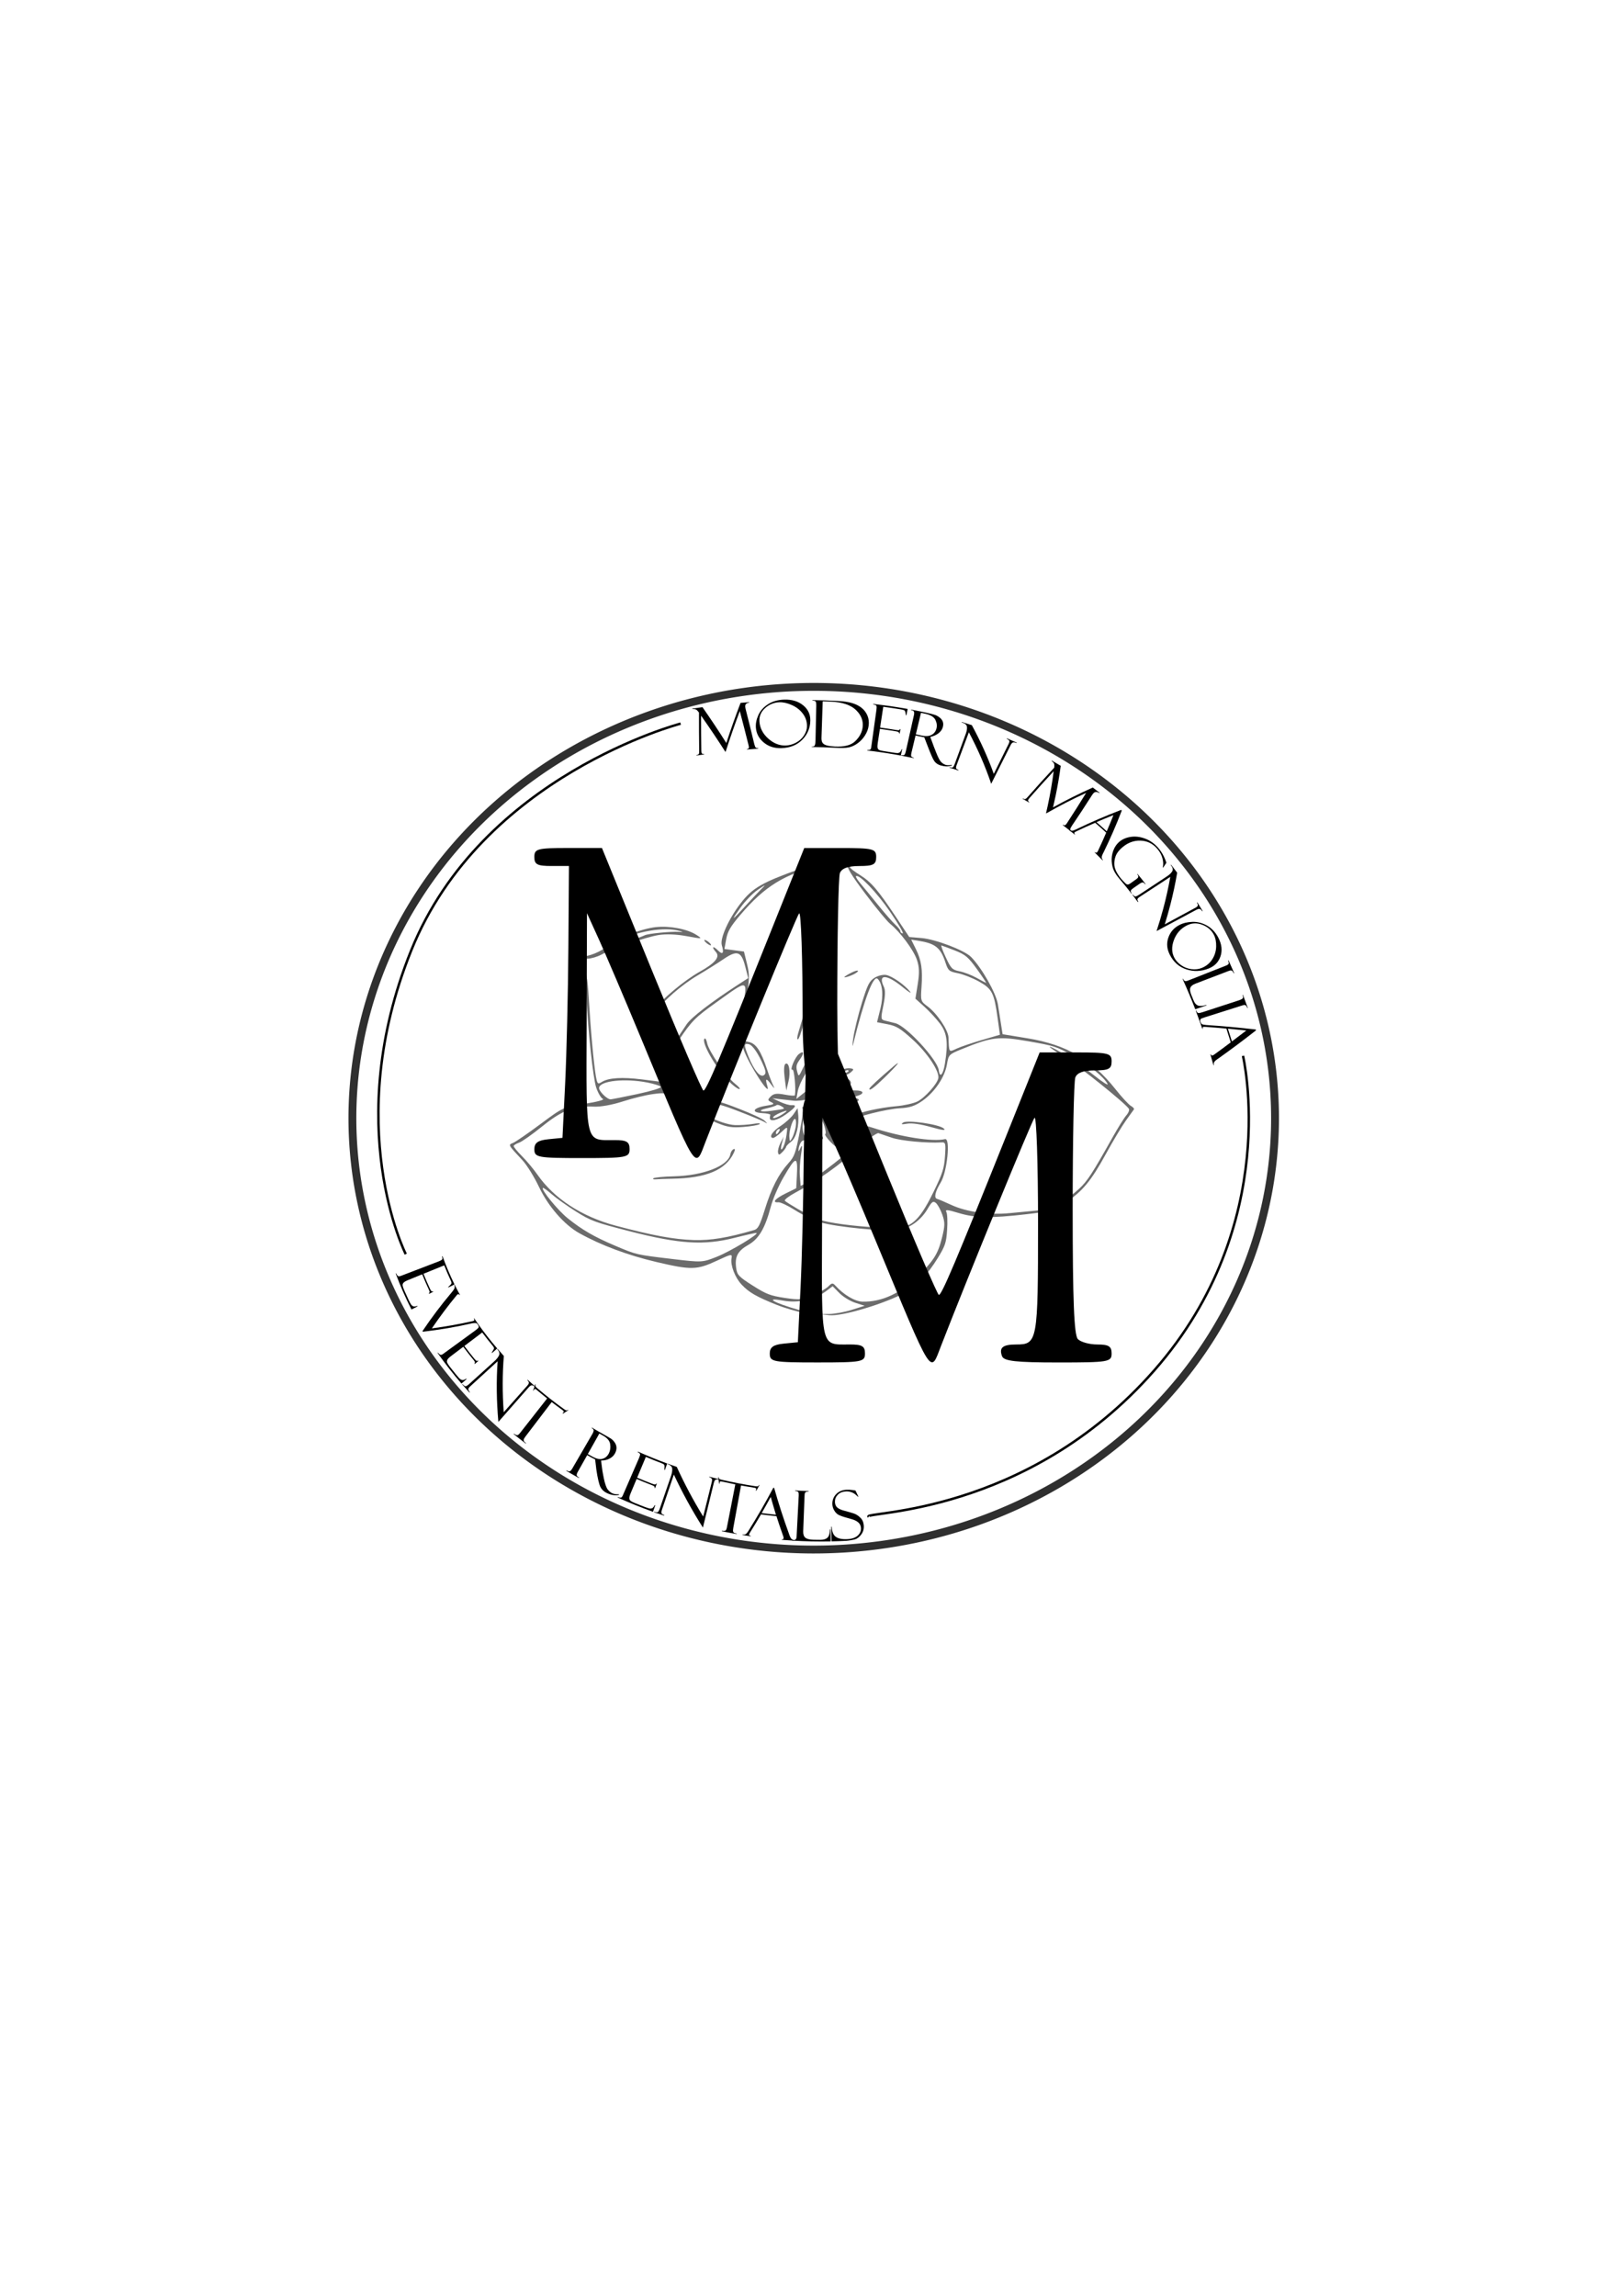 <?xml version="1.0" encoding="UTF-8" standalone="no"?>
<svg
   xmlns:dc="http://purl.org/dc/elements/1.1/"
   xmlns:cc="http://creativecommons.org/ns#"
   xmlns:rdf="http://www.w3.org/1999/02/22-rdf-syntax-ns#"
   xmlns:svg="http://www.w3.org/2000/svg"
   xmlns="http://www.w3.org/2000/svg"
   id="svg7133"
   version="1.1"
   viewBox="0 0 210 297"
   height="297mm"
   width="210mm">
  <defs
     id="defs7127" />
  <g
     id="layer1">
    <path
       id="path4487-6-3"
       d="m 64.313,104.083 a 59.69,55.798 2.5252099e-5 0 1 84.379,2.273 59.69,55.798 2.5252099e-5 0 1 -2.431,78.878 59.69,55.798 2.5252099e-5 0 1 -84.379,-2.273 59.69,55.798 2.5252099e-5 0 1 2.431,-78.878 z"
       style="opacity:0.923;fill:none;fill-opacity:1;stroke:#000000;stroke-width:1.017;stroke-miterlimit:4;stroke-dasharray:none;stroke-opacity:0.881" />
    <path
       id="path4596-5-2"
       d="m 100.543,168.822 c -2.682,-1.077 -3.629,-1.622 -4.586,-2.64 -0.849,-0.903 -1.46,-2.485 -1.307,-3.385 0.105,-0.615 0.032,-0.603 -1.884,0.291 -2.597,1.213 -3.326,1.229 -7.814,0.176 -3.727,-0.874 -7.154,-2.153 -9.986,-3.726 -1.946,-1.081 -4.034,-3.474 -5.221,-5.983 -0.613,-1.295 -1.582,-2.857 -2.154,-3.47 -1.886,-2.023 -1.856,-1.967 -1.193,-2.237 0.321,-0.131 1.911,-1.225 3.534,-2.432 2.936,-2.184 2.965,-2.197 5.738,-2.625 1.533,-0.237 2.588,-0.517 2.344,-0.623 -0.243,-0.106 -0.636,-0.772 -0.872,-1.48 -0.405,-1.212 -1.066,-7.384 -1.262,-11.77 -0.1,-2.25 -0.367,-3.355 -1.029,-4.27 -0.627,-0.866 -0.523,-1.137 0.37,-0.965 0.83,0.161 2.665,-0.595 3.614,-1.489 0.849,-0.799 4.192,-2.056 5.996,-2.253 1.802,-0.197 4.102,0.238 5.275,0.998 0.833,0.54 0.801,0.544 -1.274,0.164 -1.366,-0.25 -2.671,-0.299 -3.64,-0.137 -1.652,0.277 -5.864,1.722 -7.38,2.531 -0.526,0.281 -1.329,0.517 -1.785,0.526 -0.974,0.018 -0.98,0.03 -0.517,1.113 0.473,1.108 0.52,1.441 0.774,5.529 0.243,3.913 0.679,8.22 0.918,9.069 0.139,0.494 0.216,0.522 0.665,0.237 0.859,-0.544 2.621,-0.657 5.194,-0.332 l 2.461,0.31 -0.37,-1.081 c -0.868,-2.534 -1.5,-5.512 -1.353,-6.375 0.087,-0.511 0.494,-1.382 0.904,-1.935 1.024,-1.379 3.895,-3.767 5.82,-4.841 2.009,-1.121 2.674,-1.922 2.114,-2.549 -0.613,-0.686 -0.399,-0.879 0.249,-0.225 0.63,0.636 0.827,0.373 0.508,-0.676 -0.261,-0.859 0.907,-3.439 2.467,-5.451 1.502,-1.938 2.757,-2.663 7.59,-4.39 1.613,-0.576 7.445,-1.743 8.09,-1.618 0.357,0.069 -0.129,0.492 -0.893,0.777 -1.054,0.393 -0.967,0.608 0.665,1.638 1.422,0.898 2.293,1.917 4.588,5.367 l 1.748,2.628 1.581,0.132 c 1.808,0.151 5.555,1.579 6.411,2.443 1.383,1.396 3.248,4.688 3.475,6.131 0.128,0.818 0.318,2.023 0.422,2.677 l 0.189,1.19 3.267,0.537 c 4.967,0.816 8.292,2.74 11.312,6.547 0.83,1.046 1.737,2.03 2.017,2.187 0.28,0.158 0.458,0.363 0.395,0.456 -0.062,0.093 -0.526,0.739 -1.03,1.434 -0.504,0.696 -1.672,2.641 -2.594,4.324 -1.93,3.522 -3.019,4.831 -5.269,6.333 -1.447,0.966 -1.952,1.113 -5.048,1.473 -4.565,0.531 -6.575,0.493 -8.754,-0.166 -1.473,-0.445 -1.751,-0.466 -1.567,-0.115 0.123,0.235 0.165,1.272 0.093,2.305 -0.117,1.685 -0.242,2.062 -1.221,3.657 -1.222,1.993 -2.723,3.627 -3.979,4.334 -2.67,1.502 -8.397,3.235 -10.054,3.042 l -1.252,-0.146 1.24,-0.006 c 0.682,-0.004 1.995,-0.244 2.918,-0.535 l 1.678,-0.529 -1.206,-0.386 c -0.663,-0.212 -1.595,-0.782 -2.07,-1.266 l -0.864,-0.88 -0.839,0.627 c -1.49,1.114 -3.636,1.591 -5.568,1.238 -2.494,-0.456 -1.275,0.261 2.062,1.214 2.388,0.681 2.453,0.716 0.769,0.403 -1.013,-0.188 -2.641,-0.663 -3.619,-1.056 z m 4.664,-1.253 c 0.832,-0.364 1.732,-0.894 2.002,-1.177 0.413,-0.435 0.551,-0.446 0.886,-0.074 1.066,1.185 2.529,2.049 3.505,2.072 2.475,0.057 4.923,-1.069 7.174,-3.297 2.056,-2.035 2.58,-2.87 3.102,-4.937 0.397,-1.575 0.405,-2.001 0.056,-3.003 -0.224,-0.642 -0.598,-1.329 -0.831,-1.525 -0.357,-0.301 -0.524,-0.185 -1.065,0.739 -0.884,1.511 -2.337,2.551 -3.847,2.754 -1.703,0.229 -8.012,-0.392 -9.989,-0.983 -0.873,-0.261 -2.352,-0.962 -3.287,-1.559 -0.935,-0.597 -1.923,-1.067 -2.196,-1.045 -0.883,0.071 -0.442,-0.461 0.949,-1.146 l 1.357,-0.669 0.082,-1.57 c 0.14,-2.677 -0.099,-2.655 -1.734,0.165 -0.642,1.107 -1.38,2.816 -1.639,3.796 -0.738,2.788 -1.548,4.165 -2.905,4.934 -1.372,0.778 -1.77,1.523 -1.58,2.957 0.124,0.936 0.319,1.146 2.143,2.306 1.752,1.115 2.279,1.317 4.156,1.6 1.905,0.287 2.321,0.248 3.661,-0.339 z m -18.183,-4.694 c 3.798,0.454 3.862,0.45 5.75,-0.302 1.747,-0.697 5.529,-2.976 5.095,-3.07 -0.101,-0.022 -1.366,0.26 -2.811,0.627 -3.953,1.004 -7.109,0.811 -13.515,-0.828 -4.537,-1.161 -5.11,-1.371 -7.023,-2.579 -1.145,-0.723 -2.55,-1.724 -3.122,-2.223 -0.572,-0.5 -1.091,-0.871 -1.154,-0.825 -0.273,0.201 1.949,2.916 3.221,3.935 1.872,1.501 3.415,2.393 6.135,3.547 2.763,1.172 2.662,1.149 7.425,1.718 z m 2.764,-2.454 c 2.171,0.071 4.435,-0.306 7.813,-1.304 0.487,-0.144 0.728,-0.616 1.366,-2.671 0.858,-2.763 1.773,-4.552 3.06,-5.98 0.765,-0.848 0.912,-1.258 1.444,-4.009 0.372,-1.924 0.494,-3.086 0.328,-3.124 -0.303,-0.069 1.961,-1.05 2.284,-0.99 0.117,0.022 0.119,0.15 0.006,0.285 -0.121,0.143 -0.017,0.207 0.252,0.153 0.368,-0.074 0.398,-0.153 0.149,-0.396 -0.171,-0.167 -0.191,-0.285 -0.046,-0.261 0.145,0.024 0.543,0.018 0.884,-0.011 1.09,-0.095 0.576,0.6 -0.63,0.852 -0.785,0.164 -1.044,0.329 -0.837,0.532 0.378,0.37 2.178,0.733 3.388,0.684 0.881,-0.036 0.859,-0.058 -0.495,-0.481 l -1.417,-0.443 1.496,0.242 c 0.984,0.159 1.522,0.371 1.57,0.617 0.048,0.243 0.167,0.291 0.338,0.138 0.405,-0.363 3.162,-0.969 5.217,-1.147 1.012,-0.088 2.249,-0.364 2.749,-0.613 0.963,-0.48 2.58,-2.288 2.705,-3.023 0.152,-0.893 -1.416,-3.253 -3.3,-4.966 -1.613,-1.467 -2.126,-1.781 -3.272,-2.003 l -1.36,-0.263 0.433,-1.737 c 0.427,-1.711 0.283,-3.26 -0.358,-3.875 -0.546,-0.523 -1.719,2.593 -3.138,8.335 -0.158,0.64 -0.159,0.337 -0.002,-0.721 0.148,-1.002 0.651,-3.046 1.117,-4.541 0.73,-2.342 0.957,-2.788 1.642,-3.215 0.437,-0.273 1.113,-0.432 1.502,-0.353 0.78,0.157 2.382,1.28 3.077,2.156 0.246,0.309 -0.184,0.046 -0.956,-0.586 -2.083,-1.705 -3.244,-1.73 -2.44,-0.051 0.214,0.446 0.195,1.175 -0.062,2.439 -0.353,1.732 -0.342,1.81 0.263,1.957 0.347,0.084 0.93,0.229 1.297,0.323 1.427,0.364 5.446,4.722 5.612,6.086 0.128,1.054 0.559,0.597 0.793,-0.841 0.441,-2.722 0.289,-3.965 -0.639,-5.199 -0.467,-0.622 -1.373,-1.601 -2.013,-2.176 l -1.163,-1.045 0.303,-1.904 c 0.231,-1.453 0.204,-2.196 -0.115,-3.138 -0.427,-1.26 -2.168,-3.599 -3.455,-4.64 -0.394,-0.318 -1.841,-2.073 -3.218,-3.9 -1.802,-2.391 -2.445,-3.452 -2.298,-3.789 0.267,-0.61 -0.483,-0.582 -3.459,0.127 -4.678,1.115 -7.236,2.685 -10.383,6.372 -1.305,1.53 -1.674,2.16 -1.859,3.177 l -0.23,1.268 1.264,0.164 1.264,0.164 0.398,1.613 c 0.356,1.443 0.336,1.982 -0.19,5.104 -0.752,4.466 -0.729,4.761 0.38,4.976 0.968,0.187 1.591,1.114 2.414,3.592 0.262,0.79 0.62,1.724 0.795,2.075 0.222,0.445 0.135,0.391 -0.287,-0.178 -0.648,-0.874 -0.795,-0.797 -0.477,0.25 0.491,1.618 -2.396,-2.825 -3.053,-4.697 l -0.721,-2.054 0.557,-3.274 c 0.667,-3.919 0.859,-3.874 -3.429,-0.804 -2.706,1.937 -3.12,2.354 -4.823,4.87 -1.347,1.99 -1.916,3.078 -2.054,3.928 -0.193,1.183 0.091,2.241 0.63,2.345 0.16,0.031 0.37,0.321 0.469,0.644 0.283,0.93 1.414,1.245 3.807,1.057 2.176,-0.171 2.201,-0.166 5.002,0.917 1.548,0.599 3.012,1.283 3.254,1.521 0.422,0.415 0.419,0.421 -0.054,0.148 -0.272,-0.157 -1.755,-0.771 -3.295,-1.365 -2.239,-0.863 -3.048,-1.065 -4.034,-1.006 -0.678,0.041 -1.351,0.151 -1.495,0.246 -0.723,0.474 3.252,2.48 5.045,2.546 0.643,0.024 1.691,-0.046 2.33,-0.155 0.639,-0.109 1.022,-0.096 0.852,0.03 -0.171,0.126 -1.113,0.289 -2.094,0.363 -1.508,0.114 -2.035,0.034 -3.407,-0.517 -0.892,-0.359 -2.032,-0.985 -2.534,-1.391 -0.501,-0.406 -1.3,-0.814 -1.775,-0.907 -0.475,-0.092 -1.213,-0.499 -1.64,-0.902 -0.758,-0.717 -0.813,-0.729 -2.351,-0.532 -0.866,0.111 -2.62,0.539 -3.897,0.951 -1.404,0.453 -2.897,0.718 -3.777,0.671 -2.489,-0.134 -4.082,0.478 -6.649,2.553 -1.279,1.034 -2.625,1.983 -2.991,2.108 -0.366,0.125 -0.681,0.319 -0.7,0.431 -0.019,0.112 0.461,0.699 1.066,1.306 0.606,0.607 1.518,1.699 2.027,2.428 2.152,3.077 5.731,5.409 10.077,6.566 4.813,1.282 7.539,1.784 10.153,1.87 z m -5.231,-7.994 c 0.137,-0.106 1.316,-0.219 2.62,-0.25 3.848,-0.092 7.069,-1.353 7.327,-2.869 0.047,-0.277 0.231,-0.565 0.409,-0.639 0.221,-0.092 0.229,0.063 0.024,0.492 -1.052,2.201 -3.556,3.252 -7.927,3.325 -0.879,0.015 -1.847,0.051 -2.15,0.08 -0.303,0.029 -0.44,-0.034 -0.303,-0.14 z m -7.43,-4.084 c -0.147,-0.145 0.758,-0.078 2.01,0.148 1.778,0.322 2.038,0.416 1.188,0.429 -1.396,0.023 -2.857,-0.241 -3.198,-0.578 z m 23.541,0.737 c -0.043,-0.246 0.103,-0.802 0.324,-1.235 l 0.401,-0.788 -0.24,0.9 c -0.132,0.495 -0.133,0.819 -0.003,0.72 0.264,-0.199 0.553,-1.177 0.668,-2.259 0.075,-0.706 0.074,-0.706 -0.752,0.071 -0.455,0.427 -0.937,0.756 -1.071,0.73 -0.543,-0.105 -0.046,-0.864 1.034,-1.577 0.631,-0.417 1.376,-1.099 1.656,-1.516 l 0.51,-0.758 0.078,0.736 c 0.157,1.49 -0.245,3.098 -0.894,3.576 -0.341,0.251 -0.638,0.558 -0.659,0.683 -0.021,0.124 -0.249,0.437 -0.506,0.695 -0.389,0.391 -0.481,0.394 -0.545,0.022 z m 2.272,-3.22 c 0.093,-0.488 0.079,-0.975 -0.034,-1.082 -0.264,-0.253 -0.832,1.455 -0.77,2.315 0.045,0.627 0.064,0.636 0.341,0.159 0.161,-0.278 0.369,-0.904 0.463,-1.392 z m -2.132,0.493 c 0.132,-0.231 0.107,-0.352 -0.059,-0.283 -0.159,0.066 -0.309,0.239 -0.333,0.383 -0.068,0.402 0.135,0.35 0.392,-0.1 z m -1.198,-1.731 c 0.003,-0.118 0.029,-0.295 0.058,-0.393 0.029,-0.098 -0.443,-0.202 -1.05,-0.232 -1.501,-0.075 -1.182,-0.688 0.495,-0.949 1.032,-0.161 1.146,-0.237 0.691,-0.461 -0.498,-0.245 -0.504,-0.311 -0.065,-0.75 0.367,-0.368 0.787,-0.423 1.783,-0.232 0.717,0.138 1.316,0.177 1.331,0.087 0.149,-0.852 -0.093,-3.403 -0.315,-3.311 -0.423,0.176 0.323,-1.629 0.838,-2.026 0.651,-0.503 0.706,-0.104 0.101,0.729 -0.439,0.603 -0.502,0.883 -0.339,1.507 0.197,0.756 0.207,0.75 0.793,-0.488 0.326,-0.69 0.705,-1.234 0.841,-1.207 0.401,0.077 0.12,1.023 -0.659,2.22 -0.4,0.614 -0.803,1.55 -0.897,2.08 l -0.17,0.964 1.584,-1.267 c 1.425,-1.14 1.832,-1.629 1.288,-1.547 -0.105,0.016 -0.049,-0.395 0.123,-0.913 0.481,-1.447 -0.149,-1.243 -0.71,0.23 -0.311,0.818 -0.453,1.013 -0.393,0.544 0.128,-1.015 0.924,-2.436 1.255,-2.243 0.151,0.088 0.288,0.452 0.306,0.81 0.031,0.625 0.057,0.621 0.652,-0.112 0.353,-0.434 0.84,-0.72 1.13,-0.663 0.639,0.124 0.596,0.356 -0.205,1.114 -0.744,0.704 -0.917,1.197 -0.287,0.82 0.242,-0.145 0.566,-0.143 0.72,0.005 0.172,0.165 0.231,0.136 0.153,-0.075 -0.14,-0.38 0.755,-0.778 1.447,-0.644 0.374,0.072 0.378,0.145 0.026,0.459 -0.677,0.604 -2.496,1.088 -2.732,0.727 -0.134,-0.205 -0.384,-0.068 -0.702,0.384 -0.272,0.387 -0.929,1.068 -1.46,1.514 l -0.965,0.811 1.254,-0.755 c 1.457,-0.877 3.745,-1.859 4.148,-1.781 0.153,0.03 0.333,0.2 0.399,0.378 0.138,0.372 -0.515,1.041 -0.937,0.96 -0.184,-0.036 -0.153,-0.15 0.089,-0.329 0.205,-0.151 0.39,-0.379 0.412,-0.507 0.042,-0.249 -0.603,-0.069 -1.551,0.433 -0.537,0.284 -0.502,0.316 0.468,0.436 0.576,0.071 1.507,0.123 2.068,0.115 1.139,-0.017 1.311,0.408 0.286,0.709 -0.587,0.172 -0.598,0.199 -0.13,0.307 0.937,0.217 -0.271,0.747 -1.529,0.671 -1.209,-0.073 -1.454,-0.389 -0.495,-0.638 0.422,-0.11 0.16,-0.229 -0.986,-0.451 -0.858,-0.166 -1.56,-0.182 -1.561,-0.036 -1.3e-4,0.327 -2.541,0.873 -3.544,0.762 -0.403,-0.045 -1.182,-0.132 -1.731,-0.195 l -0.998,-0.114 1.006,0.467 c 0.553,0.257 1.222,0.45 1.487,0.43 0.737,-0.056 0.527,0.275 -0.758,1.197 -1.07,0.768 -2.076,0.988 -2.065,0.452 z m 1.66,-0.489 c 0.566,-0.377 0.663,-0.513 0.286,-0.398 -0.912,0.277 -1.798,0.825 -1.457,0.901 0.172,0.039 0.699,-0.188 1.171,-0.503 z m -1.444,-0.432 c 1.853,-0.257 1.822,-0.243 1.293,-0.581 -0.269,-0.172 -0.563,-0.238 -0.653,-0.147 -0.09,0.091 -0.672,0.279 -1.292,0.417 -1.273,0.284 -0.794,0.512 0.653,0.312 z m 10.432,-1.303 c -0.071,-0.11 -0.296,-0.163 -0.5,-0.119 -0.225,0.049 -0.174,0.127 0.13,0.199 0.275,0.066 0.441,0.03 0.37,-0.08 z m -1.658,-0.985 c 0.024,-0.139 -0.205,-0.233 -0.507,-0.209 -0.303,0.024 -0.558,0.092 -0.568,0.151 -0.01,0.059 0.218,0.153 0.507,0.209 0.289,0.056 0.545,-0.012 0.568,-0.151 z m -0.504,-4.092 c -0.144,-0.221 -1.484,1.432 -1.567,1.934 -0.038,0.231 0.322,-0.075 0.799,-0.68 0.478,-0.604 0.823,-1.169 0.767,-1.254 z m 1.685,1.177 c -0.066,-0.102 -0.293,-0.057 -0.503,0.1 -0.304,0.226 -0.28,0.264 0.12,0.185 0.277,-0.055 0.449,-0.183 0.383,-0.284 z m -15.469,1.394 c -1.737,-1.785 -3.649,-5.159 -3.136,-5.536 0.1,-0.074 0.242,0.188 0.315,0.581 0.191,1.023 2.486,4.365 3.613,5.26 0.526,0.418 0.765,0.728 0.531,0.689 -0.234,-0.039 -0.829,-0.486 -1.323,-0.994 z m 7.22,-0.429 c -0.127,-0.988 -0.096,-1.687 0.081,-1.818 0.472,-0.347 0.713,0.995 0.407,2.263 l -0.28,1.16 z m 10.964,1.373 c 0.028,-0.167 1.173,-1.229 3.081,-2.859 1.186,-1.013 0.528,-0.18 -1.128,1.427 -1.366,1.327 -2.016,1.803 -1.953,1.431 z m -9.217,-7.178 c 0.145,-0.491 0.436,-1.478 0.646,-2.194 0.244,-0.83 0.664,-1.532 1.159,-1.939 l 0.777,-0.637 -0.743,0.947 c -0.454,0.579 -0.916,1.641 -1.189,2.734 -0.245,0.983 -0.551,1.831 -0.68,1.884 -0.129,0.054 -0.116,-0.304 0.029,-0.795 z m 5.975,-7.25 c 0.013,-0.075 0.424,-0.336 0.913,-0.58 0.489,-0.244 0.871,-0.337 0.849,-0.206 -0.022,0.131 -0.433,0.392 -0.913,0.58 -0.48,0.188 -0.862,0.281 -0.849,0.206 z m 3.219,32.321 c 1.863,0.135 3.83,0.143 4.371,0.017 1.452,-0.338 2.475,-1.523 3.968,-4.595 1.158,-2.383 1.352,-2.991 1.46,-4.573 0.115,-1.684 0.079,-1.822 -0.468,-1.789 -1.909,0.112 -5.262,-0.205 -6.409,-0.608 -0.726,-0.255 -1.502,-0.519 -1.724,-0.587 -0.226,-0.069 -1.414,0.807 -2.7,1.99 -2.307,2.124 -5.13,4.122 -8.025,5.681 -0.857,0.461 -1.484,0.94 -1.394,1.065 0.163,0.224 2.916,1.827 3.887,2.263 1.019,0.458 3.734,0.896 7.034,1.136 z m -4.597,-8.186 c 2.616,-2.055 4.415,-3.717 4.488,-4.146 0.022,-0.131 -0.559,-0.353 -1.292,-0.495 -0.834,-0.161 -1.453,-0.443 -1.655,-0.753 -0.178,-0.272 -0.581,-0.54 -0.897,-0.596 -0.561,-0.099 -0.562,-0.09 -0.007,0.393 0.424,0.369 0.467,0.52 0.17,0.597 -0.219,0.057 -0.137,0.087 0.181,0.067 0.35,-0.022 0.789,0.235 1.11,0.65 l 0.532,0.686 -0.953,-0.278 c -0.917,-0.267 -1.83,-1.051 -1.504,-1.291 0.243,-0.179 -0.571,-1.016 -1.098,-1.128 -0.414,-0.088 -0.411,0.072 0.031,1.367 0.275,0.807 0.736,1.754 1.024,2.105 0.795,0.97 0.366,0.954 -0.57,-0.021 -0.453,-0.472 -0.75,-0.913 -0.659,-0.98 0.241,-0.178 -0.265,-1.759 -0.8,-2.498 -0.254,-0.351 -0.477,-0.547 -0.496,-0.437 -0.051,0.298 0.295,1.352 0.662,2.019 0.371,0.674 0.283,2.562 -0.128,2.733 -0.153,0.064 -0.33,0.422 -0.393,0.797 -0.15,0.88 -0.879,0.767 -0.937,-0.145 -0.023,-0.372 0.024,-0.841 0.105,-1.044 0.197,-0.493 -0.724,-0.876 -1.09,-0.454 -0.159,0.183 -0.321,0.586 -0.361,0.896 -0.059,0.459 -0.014,0.441 0.245,-0.097 0.235,-0.487 0.251,-0.257 0.063,0.877 -0.141,0.845 -0.209,2.102 -0.153,2.792 l 0.103,1.255 0.852,-0.425 c 0.469,-0.234 2.01,-1.335 3.426,-2.447 z m 0.581,-3.112 c -0.276,-0.351 -0.486,-0.732 -0.466,-0.846 0.019,-0.114 0.21,0.021 0.424,0.301 0.727,0.952 1.114,1.151 0.686,0.353 l -0.412,-0.768 0.569,0.557 c 0.313,0.307 0.59,0.713 0.615,0.902 0.073,0.538 -0.858,0.21 -1.415,-0.498 z m 22.191,9.508 c 1.139,-0.116 2.777,-0.273 3.64,-0.347 1.694,-0.146 3.438,-1.06 5.324,-2.789 1.065,-0.976 1.72,-1.983 4.377,-6.724 0.682,-1.216 1.468,-2.473 1.748,-2.793 0.28,-0.32 0.427,-0.703 0.326,-0.851 -0.517,-0.761 -6.397,-5.485 -8.317,-6.681 -1.214,-0.756 -2.08,-1.357 -1.923,-1.335 0.607,0.087 3.794,2.138 5.723,3.683 1.113,0.892 1.903,1.393 1.755,1.114 -0.477,-0.9 -2.245,-2.33 -4.484,-3.627 -2.039,-1.182 -2.42,-1.306 -5.742,-1.88 -3.902,-0.674 -4.736,-0.576 -8.654,1.024 -1.65,0.674 -1.68,0.705 -1.898,1.971 -0.286,1.664 -1.586,3.586 -3.184,4.711 -0.943,0.664 -1.643,0.894 -2.911,0.957 -1.681,0.084 -5.768,1.108 -6.13,1.536 -0.107,0.127 0.252,0.339 0.797,0.472 0.546,0.133 1.339,0.356 1.763,0.495 3.693,1.212 7.827,1.866 9.421,1.49 0.724,-0.171 0.282,4.23 -0.564,5.617 -0.723,1.185 -0.9,2.007 -0.456,2.118 0.179,0.044 1.004,0.396 1.834,0.78 1.96,0.907 4.941,1.325 7.553,1.058 z m -13.792,-11.713 c 0.517,-0.38 4.67,0.222 5.253,0.762 0.324,0.299 -0.095,0.252 -1.678,-0.191 -1.352,-0.378 -2.444,-0.534 -3.04,-0.434 -0.755,0.126 -0.856,0.1 -0.535,-0.137 z m -11.641,3.497 c -0.176,-0.27 -0.259,-0.253 -0.312,0.061 -0.095,0.555 0.195,0.999 0.396,0.608 0.086,-0.166 0.048,-0.467 -0.084,-0.669 z m 0.81,-1.433 c -0.002,-0.429 -0.207,-1.271 -0.455,-1.871 -0.248,-0.6 -0.414,-1.314 -0.367,-1.585 0.052,-0.307 -0.114,-0.532 -0.439,-0.595 -0.508,-0.098 -0.517,-0.065 -0.294,1.169 0.126,0.699 0.31,1.409 0.407,1.578 0.098,0.17 0.129,0.597 0.069,0.951 -0.128,0.752 0.29,0.948 0.578,0.27 0.109,-0.257 0.12,-0.138 0.025,0.263 -0.108,0.456 -0.051,0.705 0.154,0.664 0.189,-0.038 0.325,-0.393 0.323,-0.845 z m -23.577,-5.751 c 1.734,-0.367 3.11,-0.782 3.058,-0.923 -0.052,-0.141 -0.85,-0.402 -1.774,-0.58 -2.9,-0.561 -6.065,-0.22 -6.216,0.67 -0.072,0.421 1.034,1.531 1.506,1.511 0.15,-0.006 1.692,-0.312 3.426,-0.678 z m 22.221,5.359 c 0.027,-0.193 -0.103,-0.835 -0.289,-1.426 l -0.337,-1.075 -0.145,0.784 c -0.163,0.88 0.084,1.944 0.469,2.018 0.139,0.027 0.275,-0.109 0.302,-0.302 z m -19.034,-9.261 c 0.042,-0.245 0.627,-1.267 1.3,-2.272 0.673,-1.005 1.529,-2.285 1.903,-2.846 0.599,-0.9 3.158,-2.866 6.796,-5.223 l 1.178,-0.763 -0.386,-1.503 c -0.505,-1.969 -1.046,-2.152 -2.806,-0.951 -0.748,0.51 -2.253,1.456 -3.346,2.101 -2.048,1.208 -4.438,3.281 -5.532,4.798 -0.805,1.116 -0.852,2.349 -0.19,4.963 0.499,1.969 0.922,2.633 1.082,1.696 z m 13.175,0.269 c -0.678,-1.616 -1.442,-2.73 -1.937,-2.826 -0.636,-0.123 -0.639,0.096 -0.021,1.622 0.715,1.764 1.508,2.721 1.986,2.396 0.283,-0.192 0.276,-0.467 -0.028,-1.191 z m 28.235,-3.361 2.335,-0.683 -0.296,-2.144 c -0.454,-3.291 -0.712,-3.795 -2.426,-4.748 -0.818,-0.455 -2.041,-0.936 -2.718,-1.069 -1.145,-0.226 -1.257,-0.322 -1.612,-1.398 -0.635,-1.923 -1.31,-2.457 -3.546,-2.809 l -0.881,-0.139 0.591,1.196 c 0.731,1.48 0.908,2.666 0.741,4.975 -0.125,1.723 -0.095,1.819 0.746,2.435 1.233,0.903 2.71,3.084 2.747,4.057 0.077,1.999 0.018,1.919 1.051,1.441 0.513,-0.238 1.984,-0.74 3.268,-1.115 z M 83.427,120.991 c 0.409,-0.216 3.373,-0.51 4.439,-0.44 0.638,0.042 0.589,0.002 -0.239,-0.189 -2.154,-0.499 -6.259,0.362 -7.953,1.667 -0.794,0.611 -0.711,0.605 1.291,-0.107 1.176,-0.418 2.285,-0.837 2.462,-0.931 z m 42.982,4.382 c -1.134,-1.573 -1.501,-1.882 -2.867,-2.416 -0.862,-0.337 -1.641,-0.627 -1.732,-0.644 -0.091,-0.018 0.166,0.681 0.572,1.552 0.67,1.438 0.835,1.604 1.788,1.792 0.578,0.114 1.552,0.489 2.165,0.832 0.613,0.344 1.173,0.639 1.245,0.656 0.072,0.017 -0.455,-0.78 -1.17,-1.772 z m -29.996,-8.135 c 0.728,-0.801 1.652,-1.782 2.053,-2.181 0.688,-0.684 0.665,-0.68 -0.427,0.062 -0.636,0.432 -1.642,1.47 -2.236,2.307 -1.279,1.801 -1.166,1.766 0.61,-0.188 z m 18.762,0.722 c -1.722,-2.509 -4.018,-4.908 -4.416,-4.615 -0.077,0.057 0.171,0.47 0.551,0.919 0.38,0.449 1.404,1.699 2.275,2.778 0.871,1.079 1.893,2.245 2.27,2.592 0.377,0.347 0.669,0.729 0.648,0.849 -0.021,0.12 0.111,0.242 0.293,0.27 0.182,0.028 -0.548,-1.229 -1.621,-2.793 z m -23.874,3.931 c -0.191,-0.191 -0.23,-0.324 -0.085,-0.296 0.144,0.028 0.419,0.207 0.611,0.398 0.191,0.191 0.23,0.324 0.085,0.296 -0.144,-0.028 -0.419,-0.207 -0.611,-0.398 z"
       style="display:inline;opacity:0.578;fill:#000000;stroke-width:0.275" />
    <path
       id="path5157"
       d="m 73.517,109.704 c -4.005,0 -4.378,0.102 -4.378,1.165 0,0.969 0.371,1.162 2.238,1.162 h 2.24 l -0.075,10.607 c -0.042,5.835 -0.231,13.748 -0.42,17.585 l -0.345,6.976 -1.82,0.181 c -1.366,0.137 -1.818,0.462 -1.818,1.308 h 0.004 c 0,1.045 0.44,1.126 6.159,1.126 5.787,0 6.159,-0.07 6.159,-1.162 0,-0.936 -0.374,-1.162 -1.915,-1.162 -3.885,0 -3.689,0.801 -3.641,-15.032 l 0.044,-14.322 1.586,3.486 c 0.872,1.918 3.271,7.543 5.33,12.498 7.488,18.018 7.005,17.25 8.452,13.516 3.358,-8.66 11.704,-29.022 12.079,-29.471 0.253,-0.304 0.459,5.853 0.459,13.686 0,2.845 0.156,5.173 0.391,7.078 l -0.081,3.357 c -0.403,0.977 -0.319,2.272 -0.083,3.443 l -0.081,3.348 c -0.042,5.835 -0.231,13.749 -0.421,17.586 l -0.345,6.975 -1.82,0.181 c -1.366,0.137 -1.817,0.462 -1.817,1.307 h 0.004 c 0,1.045 0.44,1.127 6.159,1.127 5.787,0 6.159,-0.07 6.159,-1.162 0,-0.936 -0.374,-1.162 -1.915,-1.162 -3.885,0 -3.688,0.801 -3.64,-15.032 l 0.035,-11.51 c 0.089,-0.074 0.078,-0.204 10e-4,-0.42 l 0.007,-2.391 1.586,3.486 c 0.872,1.918 3.27,7.543 5.329,12.498 7.488,18.018 7.005,17.249 8.452,13.515 3.358,-8.66 11.704,-29.021 12.079,-29.471 0.253,-0.304 0.459,5.854 0.459,13.687 0,15.242 -0.072,15.639 -2.819,15.639 -1.754,0 -2.25,0.407 -1.842,1.511 0.236,0.638 1.805,0.814 7.242,0.814 6.566,0 6.938,-0.063 6.938,-1.162 0,-0.928 -0.373,-1.162 -1.848,-1.162 -1.016,0 -2.149,-0.314 -2.519,-0.697 -0.49,-0.509 -0.671,-5.054 -0.671,-16.811 0,-8.862 0.153,-16.524 0.34,-17.03 0.229,-0.62 1.047,-0.92 2.518,-0.92 1.807,0 2.18,-0.199 2.18,-1.162 0,-1.069 -0.372,-1.165 -4.654,-1.165 h -4.656 l -4.367,10.9 c -6.488,16.187 -8.313,20.49 -8.675,20.471 -0.179,-0.01 -3.206,-7.072 -6.727,-15.694 l -6.334,-15.505 c -0.053,-1.816 -0.086,-3.905 -0.086,-6.334 0,-8.862 0.152,-16.524 0.339,-17.03 0.229,-0.62 1.048,-0.921 2.519,-0.921 1.807,0 2.18,-0.198 2.18,-1.162 0,-1.069 -0.372,-1.165 -4.654,-1.165 h -4.656 l -4.367,10.9 c -6.488,16.187 -8.313,20.49 -8.675,20.471 -0.179,-0.01 -3.206,-7.072 -6.727,-15.694 l -6.404,-15.678 z"
       style="fill:#000000;stroke-width:0.571" />
    <g
       transform="matrix(1.157,0.428,-0.457,1.084,-289.583,-83.104)"
       id="text5196"
       style="font-style:normal;font-variant:normal;font-weight:normal;font-stretch:normal;font-size:5.644px;line-height:1.25;font-family:'Felix Titling';-inkscape-font-specification:'Felix Titling, Normal';font-variant-ligatures:normal;font-variant-caps:normal;font-variant-numeric:normal;font-feature-settings:normal;text-align:start;letter-spacing:-0.259px;word-spacing:1.265px;writing-mode:lr-tb;text-anchor:start;fill:#000000;fill-opacity:1;stroke:none;stroke-width:0.265"
       aria-label="Modern Magnolia">
      <path
         id="path5198"
         d="m 343.023,25.109 c 0.266,-0.135 0.532,-0.268 0.799,-0.4 l 0.024,0.048 c -0.264,0.146 -0.332,0.343 -0.208,0.59 0.026,0.053 0.07,0.122 0.13,0.208 0.765,1.091 1.521,2.187 2.268,3.289 0.118,0.163 0.207,0.261 0.268,0.295 0.063,0.03 0.155,0.021 0.279,-0.025 l 0.022,0.045 c -0.356,0.172 -0.71,0.348 -1.064,0.526 l -0.022,-0.044 c 0.141,-0.066 0.177,-0.168 0.107,-0.308 -0.016,-0.032 -0.053,-0.091 -0.113,-0.177 -0.734,-1.061 -1.477,-2.118 -2.227,-3.169 0.058,1.587 0.155,3.164 0.286,4.731 -0.011,0.006 -0.021,0.011 -0.032,0.017 -1.246,-0.958 -2.521,-1.892 -3.819,-2.8 0.478,1.207 0.963,2.409 1.456,3.608 0.021,0.056 0.051,0.116 0.089,0.181 0.069,0.118 0.173,0.136 0.312,0.056 l 0.025,0.043 c -0.234,0.135 -0.467,0.272 -0.699,0.41 l -0.025,-0.043 c 0.105,-0.062 0.165,-0.115 0.178,-0.159 0.015,-0.045 0.015,-0.099 -3.3e-4,-0.164 -0.017,-0.067 -0.042,-0.137 -0.074,-0.211 -0.537,-1.312 -1.065,-2.629 -1.584,-3.952 -0.207,-0.15 -0.368,-0.219 -0.482,-0.207 -0.114,0.012 -0.213,0.043 -0.296,0.092 l -0.027,-0.046 c 0.306,-0.18 0.612,-0.359 0.921,-0.536 1.28,0.905 2.537,1.834 3.767,2.787 -0.121,-1.552 -0.208,-3.114 -0.258,-4.685 z"
         style="font-style:normal;font-variant:normal;font-weight:normal;font-stretch:normal;font-size:5.644px;font-family:'Felix Titling';-inkscape-font-specification:'Felix Titling, Normal';font-variant-ligatures:normal;font-variant-caps:normal;font-variant-numeric:normal;font-feature-settings:normal;text-align:start;letter-spacing:-0.259px;word-spacing:1.265px;writing-mode:lr-tb;text-anchor:start;stroke-width:0.265" />
      <path
         id="path5200"
         d="m 347.128,23.099 c 0.735,-0.316 1.429,-0.356 2.061,-0.127 0.632,0.227 1.06,0.658 1.298,1.279 0.306,0.799 0.299,1.572 0.006,2.317 -0.293,0.747 -0.842,1.288 -1.661,1.649 -0.665,0.293 -1.303,0.329 -1.93,0.103 -0.626,-0.226 -1.089,-0.63 -1.378,-1.225 -0.195,-0.401 -0.291,-0.865 -0.28,-1.391 0.011,-0.526 0.171,-1.026 0.488,-1.496 0.315,-0.472 0.782,-0.845 1.396,-1.109 z m 1.997,4.689 c 0.333,-0.144 0.625,-0.371 0.88,-0.682 0.254,-0.314 0.415,-0.664 0.483,-1.053 0.068,-0.389 0.04,-0.75 -0.089,-1.082 -0.183,-0.47 -0.481,-0.846 -0.903,-1.123 -0.419,-0.278 -0.891,-0.436 -1.413,-0.472 -0.519,-0.037 -0.965,0.027 -1.329,0.187 -0.515,0.226 -0.901,0.616 -1.149,1.161 -0.246,0.545 -0.238,1.078 0.012,1.6 0.319,0.667 0.843,1.135 1.557,1.42 0.715,0.285 1.359,0.301 1.952,0.044 z"
         style="font-style:normal;font-variant:normal;font-weight:normal;font-stretch:normal;font-size:5.644px;font-family:'Felix Titling';-inkscape-font-specification:'Felix Titling, Normal';font-variant-ligatures:normal;font-variant-caps:normal;font-variant-numeric:normal;font-feature-settings:normal;text-align:start;letter-spacing:-0.259px;word-spacing:1.265px;writing-mode:lr-tb;text-anchor:start;stroke-width:0.265" />
      <path
         id="path5202"
         d="m 349.885,22.126 -0.019,-0.05 c 0.816,-0.308 1.639,-0.6 2.47,-0.874 0.633,-0.209 1.153,-0.318 1.548,-0.337 0.398,-0.021 0.763,0.029 1.093,0.149 0.33,0.12 0.615,0.314 0.857,0.581 0.241,0.265 0.41,0.588 0.51,0.968 0.097,0.367 0.11,0.749 0.046,1.146 -0.062,0.395 -0.191,0.757 -0.385,1.088 -0.194,0.329 -0.422,0.584 -0.685,0.766 -0.263,0.18 -0.693,0.362 -1.297,0.561 -0.775,0.256 -1.546,0.53 -2.312,0.822 l -0.018,-0.046 c 0.02,-0.008 0.04,-0.015 0.06,-0.023 0.12,-0.045 0.181,-0.122 0.183,-0.231 0.002,-0.111 -0.044,-0.293 -0.138,-0.545 l -1.321,-3.556 c -0.099,-0.265 -0.183,-0.416 -0.255,-0.452 -0.069,-0.037 -0.182,-0.027 -0.339,0.033 0,0 -10e-6,0 -2e-5,0 z m 1.847,-0.605 c -0.276,0.094 -0.551,0.191 -0.825,0.289 l 1.366,3.802 c 0.086,0.239 0.191,0.403 0.314,0.492 0.124,0.086 0.294,0.12 0.51,0.105 0.215,-0.018 0.489,-0.083 0.823,-0.194 0.929,-0.308 1.513,-0.738 1.759,-1.329 0.247,-0.593 0.302,-1.174 0.145,-1.743 -0.185,-0.669 -0.619,-1.175 -1.327,-1.499 -0.702,-0.323 -1.637,-0.308 -2.766,0.078 0,-3e-6 10e-6,-6e-6 2e-5,-8e-6 z"
         style="font-style:normal;font-variant:normal;font-weight:normal;font-stretch:normal;font-size:5.644px;font-family:'Felix Titling';-inkscape-font-specification:'Felix Titling, Normal';font-variant-ligatures:normal;font-variant-caps:normal;font-variant-numeric:normal;font-feature-settings:normal;text-align:start;letter-spacing:-0.259px;word-spacing:1.265px;writing-mode:lr-tb;text-anchor:start;stroke-width:0.265" />
      <path
         id="path5204"
         d="m 355.928,20.205 -0.015,-0.058 c 1.045,-0.272 2.1,-0.514 3.164,-0.724 0.121,-0.024 0.242,-0.047 0.363,-0.07 l 0.132,0.706 c -0.019,0.004 -0.038,0.007 -0.057,0.011 -0.125,-0.247 -0.22,-0.389 -0.283,-0.425 -0.026,-0.016 -0.065,-0.024 -0.117,-0.026 -0.07,-0.002 -0.163,0.009 -0.279,0.032 -0.619,0.126 -1.234,0.262 -1.846,0.409 l 0.542,2.272 c 0.543,-0.13 1.089,-0.251 1.637,-0.362 0.163,-0.033 0.263,-0.067 0.302,-0.104 0.038,-0.039 0.053,-0.086 0.044,-0.142 0.003,-6.63e-4 0.007,-0.001 0.01,-0.002 0.015,-0.003 0.03,-0.006 0.045,-0.009 l 0.094,0.483 c -0.015,0.003 -0.029,0.006 -0.044,0.009 -0.003,6.55e-4 -0.007,0.001 -0.01,0.002 -0.025,-0.065 -0.063,-0.104 -0.114,-0.118 -0.048,-0.015 -0.133,-0.01 -0.254,0.015 -0.561,0.114 -1.12,0.237 -1.676,0.37 l 0.373,1.564 c 0.056,0.236 0.119,0.401 0.188,0.496 0.068,0.093 0.153,0.142 0.253,0.148 0.102,0.003 0.25,-0.018 0.443,-0.06 0.299,-0.066 0.598,-0.129 0.898,-0.19 0.128,-0.026 0.234,-0.048 0.32,-0.069 0.106,-0.025 0.18,-0.047 0.221,-0.065 0.077,-0.036 0.138,-0.088 0.182,-0.156 0.044,-0.07 0.064,-0.208 0.058,-0.413 0.016,-0.003 0.033,-0.006 0.049,-0.009 l 0.128,0.707 c -0.202,0.036 -0.403,0.074 -0.604,0.113 -0.957,0.185 -1.909,0.401 -2.855,0.646 l -0.012,-0.048 c 0.114,-0.037 0.197,-0.081 0.247,-0.132 0.052,-0.054 0.058,-0.16 0.018,-0.318 l -1.026,-4.076 c -0.047,-0.185 -0.097,-0.311 -0.151,-0.377 -0.054,-0.066 -0.177,-0.076 -0.368,-0.026 -6e-5,1.2e-5 -1.2e-4,2.4e-5 -1.8e-4,3.6e-5 z"
         style="font-style:normal;font-variant:normal;font-weight:normal;font-stretch:normal;font-size:5.644px;font-family:'Felix Titling';-inkscape-font-specification:'Felix Titling, Normal';font-variant-ligatures:normal;font-variant-caps:normal;font-variant-numeric:normal;font-feature-settings:normal;text-align:start;letter-spacing:-0.259px;word-spacing:1.265px;writing-mode:lr-tb;text-anchor:start;stroke-width:0.265" />
      <path
         id="path5206"
         d="m 359.804,19.339 -0.009,-0.052 c 0.538,-0.097 1.079,-0.185 1.621,-0.264 0.41,-0.06 0.714,-0.09 0.899,-0.097 0.187,-0.007 0.382,0.026 0.585,0.098 0.205,0.069 0.365,0.18 0.479,0.329 0.114,0.147 0.182,0.336 0.205,0.566 0.026,0.263 -0.035,0.523 -0.179,0.78 -0.142,0.255 -0.356,0.481 -0.639,0.682 0.151,0.172 0.301,0.344 0.449,0.517 0.105,0.139 0.347,0.407 0.75,0.857 0.399,0.443 0.686,0.711 0.883,0.803 0.196,0.089 0.38,0.127 0.555,0.116 0.173,-0.012 0.367,-0.091 0.585,-0.237 0.008,0.023 0.017,0.046 0.025,0.07 -0.27,0.246 -0.624,0.382 -1.069,0.417 -0.297,0.023 -0.56,-0.042 -0.791,-0.197 -0.238,-0.162 -0.648,-0.605 -1.299,-1.339 -0.006,-0.004 -0.009,-0.008 -0.01,-0.013 -0.211,-0.245 -0.426,-0.489 -0.643,-0.731 -0.16,0.026 -0.32,0.054 -0.479,0.082 -0.146,0.021 -0.291,0.043 -0.436,0.066 l 0.309,1.972 c 0.025,0.158 0.064,0.27 0.116,0.333 0.052,0.061 0.158,0.079 0.317,0.056 l 0.007,0.049 c -0.44,0.065 -0.879,0.137 -1.318,0.215 l -0.009,-0.049 c 0.162,-0.036 0.258,-0.088 0.286,-0.158 0.031,-0.07 0.03,-0.201 -0.003,-0.394 l -0.698,-4.085 c -0.023,-0.133 -0.06,-0.239 -0.114,-0.318 -0.054,-0.082 -0.179,-0.107 -0.375,-0.074 2.9e-4,-4.9e-5 5.7e-4,-9.7e-5 8.5e-4,-1.45e-4 z m 1.081,-0.096 0.379,2.416 c 0.189,-0.03 0.377,-0.058 0.566,-0.085 0.447,-0.064 0.765,-0.206 0.959,-0.434 0.193,-0.228 0.274,-0.505 0.237,-0.833 -0.036,-0.319 -0.181,-0.608 -0.439,-0.865 -0.255,-0.259 -0.669,-0.353 -1.233,-0.27 -0.156,0.023 -0.313,0.047 -0.469,0.071 z"
         style="font-style:normal;font-variant:normal;font-weight:normal;font-stretch:normal;font-size:5.644px;font-family:'Felix Titling';-inkscape-font-specification:'Felix Titling, Normal';font-variant-ligatures:normal;font-variant-caps:normal;font-variant-numeric:normal;font-feature-settings:normal;text-align:start;letter-spacing:-0.259px;word-spacing:1.265px;writing-mode:lr-tb;text-anchor:start;stroke-width:0.265" />
      <path
         id="path5208"
         d="m 370.237,18.592 c 0.374,0.018 0.749,0.041 1.123,0.069 l -0.004,0.053 c -0.171,-0.008 -0.291,0.017 -0.361,0.074 -0.069,0.054 -0.11,0.178 -0.122,0.371 l -0.301,4.731 c -1.263,-1.557 -2.69,-3.052 -4.262,-4.467 l 0.154,3.854 c 0.005,0.123 0.018,0.213 0.039,0.271 0.021,0.058 0.049,0.097 0.085,0.117 0.036,0.02 0.124,0.038 0.264,0.055 l 0.002,0.05 c -0.329,0.01 -0.658,0.025 -0.988,0.043 l -0.003,-0.049 c 0.177,-0.01 0.285,-0.047 0.324,-0.112 0.041,-0.066 0.057,-0.219 0.046,-0.459 l -0.16,-3.525 c -0.014,-0.309 -0.073,-0.559 -0.179,-0.75 -0.103,-0.191 -0.328,-0.271 -0.673,-0.236 l -0.003,-0.053 c 0.363,-0.023 0.726,-0.041 1.09,-0.055 1.503,1.33 2.879,2.733 4.111,4.192 l 0.213,-3.67 c 0.011,-0.198 -0.021,-0.32 -0.097,-0.367 -0.076,-0.049 -0.176,-0.077 -0.299,-0.083 8.6e-4,-0.018 0.002,-0.035 0.003,-0.053 z"
         style="font-style:normal;font-variant:normal;font-weight:normal;font-stretch:normal;font-size:5.644px;font-family:'Felix Titling';-inkscape-font-specification:'Felix Titling, Normal';font-variant-ligatures:normal;font-variant-caps:normal;font-variant-numeric:normal;font-feature-settings:normal;text-align:start;letter-spacing:-0.259px;word-spacing:1.265px;writing-mode:lr-tb;text-anchor:start;stroke-width:0.265" />
      <path
         id="path5210"
         d="m 380.551,20.392 c 0.292,0.091 0.584,0.184 0.874,0.281 l -0.017,0.05 c -0.297,-0.084 -0.488,0.008 -0.572,0.27 -0.018,0.056 -0.035,0.136 -0.052,0.239 -0.213,1.313 -0.445,2.62 -0.695,3.924 -0.032,0.198 -0.039,0.33 -0.02,0.396 0.022,0.065 0.091,0.123 0.208,0.176 l -0.016,0.047 c -0.361,-0.126 -0.724,-0.247 -1.089,-0.361 l 0.015,-0.047 c 0.142,0.049 0.237,0.001 0.284,-0.147 0.011,-0.034 0.025,-0.102 0.044,-0.205 0.222,-1.267 0.426,-2.539 0.613,-3.815 -1.071,1.174 -2.079,2.386 -3.018,3.634 -0.011,-0.003 -0.022,-0.006 -0.034,-0.008 -0.043,-0.265 -0.087,-0.531 -0.135,-0.796 -0.226,-1.276 -0.505,-2.552 -0.836,-3.825 -0.434,1.222 -0.849,2.448 -1.247,3.679 -0.02,0.056 -0.036,0.122 -0.049,0.196 -0.024,0.135 0.04,0.215 0.192,0.244 l -0.009,0.049 c -0.255,-0.048 -0.511,-0.092 -0.767,-0.134 l 0.008,-0.049 c 0.116,0.019 0.193,0.017 0.23,-0.008 0.039,-0.024 0.073,-0.066 0.103,-0.126 0.029,-0.062 0.056,-0.131 0.079,-0.209 0.433,-1.348 0.888,-2.69 1.365,-4.026 -0.061,-0.249 -0.142,-0.407 -0.24,-0.472 -0.098,-0.066 -0.196,-0.107 -0.295,-0.124 l 0.009,-0.052 c 0.362,0.063 0.723,0.13 1.083,0.203 0.275,1.077 0.514,2.156 0.716,3.236 0.084,0.45 0.162,0.9 0.233,1.35 0.948,-1.224 1.962,-2.414 3.037,-3.567 z"
         style="font-style:normal;font-variant:normal;font-weight:normal;font-stretch:normal;font-size:5.644px;font-family:'Felix Titling';-inkscape-font-specification:'Felix Titling, Normal';font-variant-ligatures:normal;font-variant-caps:normal;font-variant-numeric:normal;font-feature-settings:normal;text-align:start;letter-spacing:-0.259px;word-spacing:1.265px;writing-mode:lr-tb;text-anchor:start;stroke-width:0.265" />
      <path
         id="path5212"
         d="m 383.692,24.541 c -0.487,-0.209 -0.977,-0.408 -1.471,-0.598 -0.492,0.514 -0.972,1.035 -1.44,1.564 -0.099,0.115 -0.153,0.188 -0.164,0.219 -0.026,0.073 0.014,0.129 0.121,0.168 l -0.017,0.046 c -0.238,-0.087 -0.477,-0.171 -0.717,-0.253 l 0.016,-0.047 c 0.096,0.033 0.185,0.037 0.267,0.014 0.083,-0.026 0.199,-0.125 0.349,-0.297 1.122,-1.286 2.313,-2.532 3.568,-3.733 0.03,0.013 0.061,0.025 0.091,0.038 0.054,1.682 0.034,3.352 -0.056,5.006 -0.01,0.022 -0.015,0.143 -0.016,0.364 0.002,0.22 0.089,0.372 0.263,0.456 l -0.022,0.045 c -0.36,-0.175 -0.721,-0.345 -1.086,-0.51 l 0.02,-0.045 c 0.1,0.045 0.167,0.028 0.204,-0.051 0.024,-0.054 0.039,-0.151 0.043,-0.291 -0.005,-0.012 -0.006,-0.03 -0.004,-0.052 0.005,-0.024 0.007,-0.036 0.005,-0.036 0.026,-0.666 0.04,-1.335 0.043,-2.006 z m -1.371,-0.715 c 0.459,0.177 0.914,0.362 1.366,0.555 0.006,-0.641 0.002,-1.283 -0.013,-1.928 -0.46,0.451 -0.912,0.909 -1.354,1.372 z"
         style="font-style:normal;font-variant:normal;font-weight:normal;font-stretch:normal;font-size:5.644px;font-family:'Felix Titling';-inkscape-font-specification:'Felix Titling, Normal';font-variant-ligatures:normal;font-variant-caps:normal;font-variant-numeric:normal;font-feature-settings:normal;text-align:start;letter-spacing:-0.259px;word-spacing:1.265px;writing-mode:lr-tb;text-anchor:start;stroke-width:0.265" />
      <path
         id="path5214"
         d="m 388.648,29.823 -0.027,0.042 c -0.585,-0.373 -1.179,-0.732 -1.781,-1.075 -0.346,-0.198 -0.631,-0.404 -0.856,-0.624 -0.222,-0.219 -0.417,-0.507 -0.589,-0.868 -0.169,-0.361 -0.265,-0.748 -0.286,-1.162 -0.019,-0.413 0.049,-0.792 0.212,-1.134 0.179,-0.374 0.472,-0.694 0.89,-0.949 0.419,-0.254 0.911,-0.385 1.472,-0.384 0.562,-6.61e-4 1.126,0.155 1.68,0.469 0.496,0.281 0.959,0.686 1.377,1.211 -0.038,0.212 -0.077,0.424 -0.117,0.636 -0.015,-0.01 -0.031,-0.019 -0.046,-0.029 -0.046,-0.301 -0.178,-0.608 -0.4,-0.917 -0.218,-0.31 -0.516,-0.573 -0.889,-0.785 -0.65,-0.369 -1.314,-0.433 -1.964,-0.197 -0.65,0.234 -1.132,0.696 -1.465,1.368 -0.138,0.279 -0.229,0.545 -0.274,0.796 -0.044,0.25 -0.031,0.525 0.034,0.826 0.069,0.3 0.173,0.551 0.315,0.755 0.145,0.203 0.327,0.39 0.545,0.562 0.219,0.17 0.398,0.294 0.541,0.371 0.081,0.044 0.163,0.088 0.244,0.133 0.277,0.148 0.459,0.224 0.55,0.224 0.093,7.52e-4 0.189,-0.081 0.29,-0.247 l 0.409,-0.675 c 0.08,-0.131 0.105,-0.236 0.075,-0.314 -0.028,-0.08 -0.096,-0.149 -0.204,-0.205 l 0.025,-0.043 c 0.399,0.237 0.794,0.48 1.185,0.73 l -0.027,0.042 c -0.131,-0.084 -0.236,-0.114 -0.312,-0.093 -0.075,0.023 -0.156,0.105 -0.245,0.248 l -0.435,0.696 c -0.088,0.14 -0.133,0.252 -0.136,0.337 1.5e-4,0.084 0.049,0.156 0.145,0.217 0.021,0.013 0.042,0.026 0.062,0.04 z"
         style="font-style:normal;font-variant:normal;font-weight:normal;font-stretch:normal;font-size:5.644px;font-family:'Felix Titling';-inkscape-font-specification:'Felix Titling, Normal';font-variant-ligatures:normal;font-variant-caps:normal;font-variant-numeric:normal;font-feature-settings:normal;text-align:start;letter-spacing:-0.259px;word-spacing:1.265px;writing-mode:lr-tb;text-anchor:start;stroke-width:0.265" />
      <path
         id="path5216"
         d="m 395.354,28.255 c 0.292,0.229 0.581,0.46 0.868,0.694 l -0.034,0.041 c -0.134,-0.103 -0.245,-0.151 -0.334,-0.144 -0.087,0.005 -0.191,0.083 -0.312,0.234 l -2.966,3.698 c -0.065,-0.846 -0.153,-1.697 -0.265,-2.554 -0.155,-1.18 -0.359,-2.371 -0.616,-3.568 l -2.132,3.216 c -0.068,0.102 -0.11,0.183 -0.127,0.243 -0.017,0.06 -0.017,0.108 7.8e-4,0.145 0.018,0.037 0.079,0.103 0.183,0.2 l -0.028,0.041 c -0.274,-0.185 -0.551,-0.367 -0.829,-0.546 l 0.027,-0.042 c 0.15,0.096 0.259,0.13 0.329,0.099 0.072,-0.029 0.174,-0.144 0.306,-0.345 l 1.935,-2.951 c 0.17,-0.259 0.268,-0.496 0.295,-0.713 0.029,-0.215 -0.106,-0.412 -0.406,-0.585 l 0.028,-0.045 c 0.307,0.194 0.611,0.391 0.913,0.592 0.266,1.192 0.479,2.378 0.644,3.555 0.106,0.754 0.192,1.503 0.261,2.248 l 2.287,-2.878 c 0.123,-0.155 0.168,-0.273 0.133,-0.355 -0.033,-0.083 -0.098,-0.163 -0.194,-0.238 0.011,-0.014 0.022,-0.028 0.033,-0.042 z"
         style="font-style:normal;font-variant:normal;font-weight:normal;font-stretch:normal;font-size:5.644px;font-family:'Felix Titling';-inkscape-font-specification:'Felix Titling, Normal';font-variant-ligatures:normal;font-variant-caps:normal;font-variant-numeric:normal;font-feature-settings:normal;text-align:start;letter-spacing:-0.259px;word-spacing:1.265px;writing-mode:lr-tb;text-anchor:start;stroke-width:0.265" />
      <path
         id="path5218"
         d="m 398.831,31.11 c 0.592,0.545 0.912,1.164 0.959,1.834 0.049,0.67 -0.172,1.236 -0.644,1.704 -0.608,0.603 -1.318,0.908 -2.116,0.943 -0.8,0.035 -1.513,-0.246 -2.17,-0.841 -0.533,-0.483 -0.823,-1.043 -0.874,-1.703 -0.051,-0.659 0.123,-1.247 0.541,-1.757 0.282,-0.344 0.662,-0.624 1.145,-0.833 0.482,-0.208 1.005,-0.268 1.567,-0.172 0.562,0.095 1.098,0.37 1.592,0.825 z m -3.463,3.729 c 0.265,0.244 0.588,0.417 0.975,0.523 0.388,0.104 0.773,0.11 1.156,0.015 0.383,-0.096 0.702,-0.267 0.953,-0.519 0.356,-0.357 0.58,-0.782 0.662,-1.28 0.084,-0.496 0.037,-0.991 -0.143,-1.483 -0.179,-0.49 -0.421,-0.871 -0.718,-1.14 -0.42,-0.379 -0.937,-0.573 -1.537,-0.576 -0.6,-7.76e-4 -1.08,0.228 -1.45,0.671 -0.473,0.566 -0.679,1.236 -0.646,2 0.033,0.765 0.277,1.354 0.749,1.788 z"
         style="font-style:normal;font-variant:normal;font-weight:normal;font-stretch:normal;font-size:5.644px;font-family:'Felix Titling';-inkscape-font-specification:'Felix Titling, Normal';font-variant-ligatures:normal;font-variant-caps:normal;font-variant-numeric:normal;font-feature-settings:normal;text-align:start;letter-spacing:-0.259px;word-spacing:1.265px;writing-mode:lr-tb;text-anchor:start;stroke-width:0.265" />
      <path
         id="path5220"
         d="m 397.041,36.725 0.035,-0.035 c 0.115,0.116 0.211,0.17 0.288,0.161 0.079,-0.007 0.171,-0.063 0.277,-0.167 l 3.049,-2.983 c 0.108,-0.106 0.171,-0.196 0.189,-0.272 0.02,-0.077 -0.041,-0.191 -0.183,-0.341 l 0.038,-0.037 c 0.36,0.362 0.715,0.728 1.065,1.099 l -0.039,0.036 c -0.098,-0.103 -0.178,-0.164 -0.241,-0.182 -0.063,-0.018 -0.117,-0.018 -0.162,-2.88e-4 -0.045,0.018 -0.124,0.082 -0.238,0.191 l -2.641,2.53 c -0.226,0.217 -0.333,0.426 -0.322,0.626 0.013,0.199 0.145,0.431 0.396,0.702 0.145,0.157 0.29,0.315 0.434,0.474 0.208,0.23 0.414,0.349 0.623,0.356 0.209,0.009 0.477,-0.117 0.802,-0.38 0.011,0.013 0.022,0.026 0.034,0.038 l -0.942,0.827 c -0.796,-0.908 -1.616,-1.79 -2.462,-2.644 z"
         style="font-style:normal;font-variant:normal;font-weight:normal;font-stretch:normal;font-size:5.644px;font-family:'Felix Titling';-inkscape-font-specification:'Felix Titling, Normal';font-variant-ligatures:normal;font-variant-caps:normal;font-variant-numeric:normal;font-feature-settings:normal;text-align:start;letter-spacing:-0.259px;word-spacing:1.265px;writing-mode:lr-tb;text-anchor:start;stroke-width:0.265" />
      <path
         id="path5222"
         d="m 404.529,37.222 -0.041,0.034 c -0.042,-0.062 -0.104,-0.119 -0.186,-0.172 -0.08,-0.051 -0.146,-0.065 -0.199,-0.044 -0.051,0.023 -0.155,0.101 -0.31,0.232 l -3.057,2.586 c -0.166,0.14 -0.262,0.233 -0.289,0.278 -0.024,0.045 -0.032,0.097 -0.025,0.157 0.01,0.06 0.058,0.14 0.142,0.241 l -0.038,0.032 c -0.3,-0.36 -0.604,-0.716 -0.911,-1.068 l 0.037,-0.033 c 0.116,0.133 0.212,0.194 0.29,0.183 0.08,-0.012 0.21,-0.096 0.391,-0.252 l 3.003,-2.589 c 0.188,-0.162 0.293,-0.287 0.317,-0.375 0.025,-0.09 -0.025,-0.2 -0.15,-0.329 l 0.04,-0.035 c 0.333,0.381 0.662,0.766 0.986,1.154 z"
         style="font-style:normal;font-variant:normal;font-weight:normal;font-stretch:normal;font-size:5.644px;font-family:'Felix Titling';-inkscape-font-specification:'Felix Titling, Normal';font-variant-ligatures:normal;font-variant-caps:normal;font-variant-numeric:normal;font-feature-settings:normal;text-align:start;letter-spacing:-0.259px;word-spacing:1.265px;writing-mode:lr-tb;text-anchor:start;stroke-width:0.265" />
      <path
         id="path5224"
         d="m 404.29,41.433 c -0.322,-0.422 -0.65,-0.841 -0.981,-1.256 -0.686,0.195 -1.368,0.398 -2.046,0.607 -0.144,0.047 -0.23,0.081 -0.255,0.102 -0.06,0.049 -0.053,0.119 0.021,0.21 l -0.038,0.031 c -0.165,-0.202 -0.332,-0.404 -0.499,-0.604 l 0.038,-0.032 c 0.067,0.081 0.143,0.132 0.227,0.156 0.086,0.022 0.238,-0.002 0.457,-0.07 1.636,-0.516 3.295,-0.991 4.972,-1.425 0.02,0.025 0.039,0.051 0.059,0.076 -0.8,1.476 -1.633,2.924 -2.495,4.344 -0.019,0.014 -0.081,0.119 -0.186,0.315 -0.102,0.196 -0.094,0.374 0.022,0.535 l -0.04,0.029 c -0.241,-0.333 -0.485,-0.665 -0.732,-0.994 l 0.04,-0.03 c 0.067,0.09 0.136,0.109 0.206,0.057 0.047,-0.035 0.107,-0.114 0.177,-0.236 0.002,-0.013 0.009,-0.029 0.022,-0.048 0.016,-0.018 0.023,-0.028 0.022,-0.03 0.342,-0.575 0.678,-1.155 1.01,-1.74 z m -0.835,-1.306 c 0.307,0.385 0.611,0.774 0.91,1.165 0.321,-0.556 0.637,-1.115 0.949,-1.679 -0.622,0.166 -1.242,0.337 -1.859,0.514 z"
         style="font-style:normal;font-variant:normal;font-weight:normal;font-stretch:normal;font-size:5.644px;font-family:'Felix Titling';-inkscape-font-specification:'Felix Titling, Normal';font-variant-ligatures:normal;font-variant-caps:normal;font-variant-numeric:normal;font-feature-settings:normal;text-align:start;letter-spacing:-0.259px;word-spacing:1.265px;writing-mode:lr-tb;text-anchor:start;stroke-width:0.265" />
    </g>
    <g
       transform="matrix(1.121,0.495,-0.492,1.128,-344.671,-31.452)"
       id="text5250"
       style="font-style:normal;font-variant:normal;font-weight:normal;font-stretch:normal;font-size:5.644px;line-height:1.25;font-family:'Felix Titling';-inkscape-font-specification:'Felix Titling, Normal';font-variant-ligatures:normal;font-variant-caps:normal;font-variant-numeric:normal;font-feature-settings:normal;text-align:start;letter-spacing:-0.278px;word-spacing:1.069px;writing-mode:lr-tb;text-anchor:start;fill:#000000;fill-opacity:1;stroke:none;stroke-width:0.265"
       aria-label="Event Rentals">
      <path
         id="path5252"
         d="m 363.883,12.294 0.044,-0.042 c 0.739,0.78 1.523,1.515 2.346,2.205 l -0.463,0.555 c -0.014,-0.011 -0.027,-0.023 -0.041,-0.034 0.118,-0.252 0.174,-0.411 0.168,-0.479 -0.005,-0.067 -0.078,-0.16 -0.219,-0.283 -0.427,-0.373 -0.843,-0.758 -1.247,-1.155 l -1.649,1.692 c 0.408,0.397 0.825,0.783 1.252,1.156 0.127,0.111 0.218,0.17 0.27,0.178 0.054,0.006 0.101,-0.012 0.14,-0.054 0.014,0.012 0.029,0.024 0.043,0.036 l -0.321,0.377 c -0.015,-0.012 -0.029,-0.025 -0.043,-0.037 0.035,-0.061 0.042,-0.116 0.021,-0.165 -0.019,-0.048 -0.076,-0.113 -0.172,-0.196 -0.441,-0.385 -0.872,-0.782 -1.293,-1.191 l -1.135,1.165 c -0.171,0.176 -0.277,0.32 -0.316,0.435 -0.037,0.113 -0.026,0.218 0.035,0.316 0.065,0.097 0.181,0.225 0.349,0.38 0.26,0.24 0.524,0.475 0.791,0.707 0.253,0.22 0.426,0.352 0.508,0.395 0.086,0.045 0.174,0.065 0.262,0.06 0.089,-0.006 0.212,-0.077 0.369,-0.213 0.015,0.012 0.029,0.024 0.043,0.035 l -0.458,0.56 c -1.063,-0.867 -2.08,-1.797 -3.046,-2.791 l 0.036,-0.035 c 0.103,0.096 0.193,0.155 0.271,0.179 0.081,0.024 0.18,-0.022 0.297,-0.137 l 3.035,-2.988 c 0.138,-0.136 0.223,-0.243 0.257,-0.321 0.034,-0.079 -0.011,-0.181 -0.133,-0.309 -4e-5,-3.9e-5 -7e-5,-7.8e-5 -1.1e-4,-1.17e-4 z"
         style="font-style:normal;font-variant:normal;font-weight:normal;font-stretch:normal;font-size:5.644px;font-family:'Felix Titling';-inkscape-font-specification:'Felix Titling, Normal';font-variant-ligatures:normal;font-variant-caps:normal;font-variant-numeric:normal;font-feature-settings:normal;text-align:start;letter-spacing:-0.278px;word-spacing:1.069px;writing-mode:lr-tb;text-anchor:start;stroke-width:0.265" />
      <path
         id="path5254"
         d="m 365.208,20.348 c -0.021,-0.015 -0.042,-0.03 -0.063,-0.045 0.307,-1.669 0.697,-3.302 1.173,-4.894 0.099,-0.337 0.136,-0.552 0.106,-0.648 -0.029,-0.097 -0.077,-0.174 -0.145,-0.231 l 0.034,-0.041 c 0.303,0.253 0.611,0.499 0.924,0.74 l -0.033,0.042 c -0.079,-0.069 -0.145,-0.069 -0.201,0.003 -0.022,0.028 -0.04,0.062 -0.053,0.103 -0.402,1.393 -0.738,2.818 -1.012,4.27 1.262,-0.762 2.477,-1.574 3.645,-2.433 0.047,-0.035 0.079,-0.067 0.097,-0.095 0.043,-0.069 0.009,-0.132 -0.099,-0.192 l 0.029,-0.045 c 0.218,0.137 0.439,0.272 0.661,0.405 l -0.028,0.046 c -0.046,-0.028 -0.1,-0.05 -0.161,-0.067 -0.058,-0.018 -0.141,0.002 -0.251,0.06 -0.111,0.058 -0.168,0.089 -0.174,0.094 -1.414,1.047 -2.898,2.027 -4.449,2.93 z"
         style="font-style:normal;font-variant:normal;font-weight:normal;font-stretch:normal;font-size:5.644px;font-family:'Felix Titling';-inkscape-font-specification:'Felix Titling, Normal';font-variant-ligatures:normal;font-variant-caps:normal;font-variant-numeric:normal;font-feature-settings:normal;text-align:start;letter-spacing:-0.278px;word-spacing:1.069px;writing-mode:lr-tb;text-anchor:start;stroke-width:0.265" />
      <path
         id="path5256"
         d="m 370.205,17.317 0.031,-0.052 c 0.93,0.556 1.89,1.069 2.877,1.538 l -0.314,0.655 c -0.016,-0.008 -0.033,-0.016 -0.049,-0.023 0.052,-0.274 0.067,-0.443 0.043,-0.507 -0.022,-0.064 -0.118,-0.136 -0.288,-0.221 -0.515,-0.256 -1.023,-0.524 -1.523,-0.804 l -1.157,2.055 c 0.495,0.279 0.997,0.546 1.505,0.802 0.151,0.076 0.254,0.111 0.307,0.105 0.054,-0.008 0.095,-0.037 0.123,-0.087 0.017,0.008 0.034,0.017 0.051,0.025 l -0.218,0.446 c -0.017,-0.008 -0.034,-0.017 -0.051,-0.025 0.019,-0.068 0.012,-0.123 -0.02,-0.166 -0.03,-0.042 -0.102,-0.09 -0.216,-0.147 -0.524,-0.264 -1.042,-0.539 -1.552,-0.826 l -0.796,1.415 c -0.12,0.214 -0.185,0.38 -0.194,0.501 -0.008,0.118 0.029,0.217 0.112,0.296 0.086,0.078 0.229,0.171 0.428,0.279 0.308,0.166 0.619,0.328 0.931,0.486 0.297,0.15 0.495,0.235 0.584,0.258 0.094,0.022 0.183,0.02 0.267,-0.006 0.085,-0.028 0.187,-0.128 0.305,-0.298 0.017,0.008 0.034,0.016 0.051,0.024 l -0.309,0.657 c -1.231,-0.582 -2.434,-1.225 -3.602,-1.93 l 0.026,-0.043 c 0.122,0.065 0.223,0.099 0.303,0.102 0.083,0.002 0.166,-0.067 0.249,-0.209 l 2.147,-3.661 c 0.097,-0.166 0.152,-0.291 0.163,-0.376 0.011,-0.084 -0.06,-0.171 -0.213,-0.263 -6e-5,-2.9e-5 -1.1e-4,-5.9e-5 -1.6e-4,-8.9e-5 z"
         style="font-style:normal;font-variant:normal;font-weight:normal;font-stretch:normal;font-size:5.644px;font-family:'Felix Titling';-inkscape-font-specification:'Felix Titling, Normal';font-variant-ligatures:normal;font-variant-caps:normal;font-variant-numeric:normal;font-feature-settings:normal;text-align:start;letter-spacing:-0.278px;word-spacing:1.069px;writing-mode:lr-tb;text-anchor:start;stroke-width:0.265" />
      <path
         id="path5258"
         d="m 377.379,20.519 c 0.322,0.108 0.646,0.212 0.971,0.311 l -0.016,0.052 c -0.15,-0.041 -0.263,-0.041 -0.339,3.2e-5 -0.075,0.039 -0.143,0.152 -0.203,0.339 l -1.47,4.592 c -1.057,-1.915 -1.94,-3.86 -2.632,-5.8 l -1.588,3.566 c -0.051,0.113 -0.078,0.202 -0.083,0.265 -0.005,0.063 0.007,0.113 0.036,0.149 0.028,0.036 0.112,0.097 0.252,0.181 l -0.02,0.046 c -0.351,-0.153 -0.7,-0.311 -1.046,-0.473 l 0.021,-0.045 c 0.186,0.087 0.315,0.111 0.386,0.072 0.073,-0.037 0.16,-0.167 0.26,-0.389 l 1.472,-3.252 c 0.129,-0.285 0.193,-0.536 0.195,-0.752 0.004,-0.216 -0.138,-0.381 -0.426,-0.501 l 0.023,-0.048 c 0.295,0.14 0.593,0.276 0.893,0.408 0.625,1.81 1.417,3.625 2.365,5.418 l 1.16,-3.554 c 0.062,-0.191 0.066,-0.319 0.011,-0.382 -0.054,-0.066 -0.134,-0.116 -0.24,-0.152 0.006,-0.017 0.011,-0.034 0.017,-0.051 z"
         style="font-style:normal;font-variant:normal;font-weight:normal;font-stretch:normal;font-size:5.644px;font-family:'Felix Titling';-inkscape-font-specification:'Felix Titling, Normal';font-variant-ligatures:normal;font-variant-caps:normal;font-variant-numeric:normal;font-feature-settings:normal;text-align:start;letter-spacing:-0.278px;word-spacing:1.069px;writing-mode:lr-tb;text-anchor:start;stroke-width:0.265" />
      <path
         id="path5260"
         d="m 382.598,21.709 c -0.123,0.193 -0.248,0.386 -0.374,0.578 -0.017,-0.003 -0.033,-0.007 -0.05,-0.01 0.017,-0.036 0.032,-0.085 0.045,-0.149 0.011,-0.054 -0.002,-0.092 -0.039,-0.115 -0.034,-0.024 -0.094,-0.045 -0.179,-0.063 -0.454,-0.096 -0.906,-0.199 -1.355,-0.309 l -1.081,4.409 c -0.045,0.182 -0.06,0.31 -0.045,0.386 0.018,0.074 0.052,0.126 0.103,0.158 0.054,0.03 0.144,0.06 0.27,0.09 l -0.011,0.049 c -0.524,-0.123 -1.047,-0.255 -1.567,-0.397 l 0.013,-0.049 c 0.198,0.042 0.33,0.04 0.394,-0.003 0.064,-0.043 0.119,-0.152 0.165,-0.329 l 1.164,-4.466 c -0.429,-0.112 -0.857,-0.23 -1.282,-0.355 -0.129,-0.038 -0.215,-0.055 -0.259,-0.051 -0.043,0.002 -0.074,0.033 -0.092,0.092 -0.009,0.03 -0.014,0.079 -0.014,0.146 -0.016,-0.005 -0.032,-0.01 -0.049,-0.015 -0.019,-0.229 -0.036,-0.457 -0.052,-0.686 0.016,0.005 0.032,0.01 0.048,0.015 0.015,0.095 0.04,0.158 0.073,0.188 0.036,0.029 0.121,0.063 0.253,0.103 1.121,0.334 2.26,0.621 3.409,0.862 0.136,0.029 0.236,0.04 0.297,0.036 0.065,-0.006 0.12,-0.049 0.165,-0.128 0.016,0.003 0.033,0.006 0.049,0.01 z"
         style="font-style:normal;font-variant:normal;font-weight:normal;font-stretch:normal;font-size:5.644px;font-family:'Felix Titling';-inkscape-font-specification:'Felix Titling, Normal';font-variant-ligatures:normal;font-variant-caps:normal;font-variant-numeric:normal;font-feature-settings:normal;text-align:start;letter-spacing:-0.278px;word-spacing:1.069px;writing-mode:lr-tb;text-anchor:start;stroke-width:0.265" />
      <path
         id="path5262"
         d="m 385.607,22.439 0.007,-0.053 c 0.497,0.064 0.995,0.119 1.493,0.166 0.038,0.004 0.075,0.007 0.112,0.011 0,0 0,0 0,0 0.324,0.03 0.558,0.055 0.712,0.082 0.169,0.029 0.339,0.097 0.511,0.203 0.175,0.104 0.304,0.239 0.388,0.406 0.084,0.165 0.121,0.364 0.109,0.597 -0.013,0.267 -0.11,0.518 -0.293,0.752 -0.18,0.232 -0.431,0.422 -0.753,0.567 0.118,0.2 0.238,0.399 0.359,0.598 0.075,0.143 0.291,0.481 0.645,0.979 0.359,0.502 0.652,0.81 0.86,0.923 0.209,0.112 0.414,0.169 0.613,0.173 0.197,0.004 0.424,-0.061 0.679,-0.196 0.008,0.024 0.016,0.048 0.023,0.072 -0.32,0.232 -0.739,0.344 -1.252,0.329 -0.342,-0.01 -0.633,-0.112 -0.869,-0.302 -0.232,-0.19 -0.641,-0.713 -1.169,-1.561 -0.005,-0.005 -0.008,-0.01 -0.007,-0.015 -0.171,-0.285 -0.34,-0.571 -0.505,-0.858 -0.097,-0.005 -0.194,-0.011 -0.291,-0.016 -0.069,-0.004 -0.138,-0.008 -0.207,-0.013 -0.151,-0.014 -0.301,-0.028 -0.452,-0.044 l -0.205,2.012 c -0.017,0.162 -0.005,0.281 0.036,0.357 0.041,0.074 0.153,0.119 0.337,0.136 l -0.005,0.05 c -0.508,-0.045 -1.017,-0.099 -1.524,-0.161 l 0.006,-0.05 c 0.19,0.016 0.311,-0.007 0.364,-0.066 0.055,-0.059 0.094,-0.187 0.117,-0.384 l 0.484,-4.175 c 0.016,-0.135 0.011,-0.249 -0.015,-0.342 -0.025,-0.095 -0.128,-0.154 -0.309,-0.179 2.2e-4,2.6e-5 4.3e-4,5.3e-5 6.5e-4,7.9e-5 z m 0.978,0.201 -0.251,2.465 c 0.194,0.02 0.389,0.038 0.583,0.056 0.025,0.002 0.049,0.004 0.073,0.006 0,0 0,0 0,0 0.424,0.027 0.749,-0.053 0.971,-0.232 0.235,-0.19 0.361,-0.453 0.382,-0.786 0.02,-0.324 -0.069,-0.637 -0.26,-0.939 -0.165,-0.267 -0.457,-0.431 -0.877,-0.5 0,0 0,0 0,0 -0.06,-0.01 -0.122,-0.018 -0.187,-0.024 -0.145,-0.014 -0.289,-0.029 -0.434,-0.044 z"
         style="font-style:normal;font-variant:normal;font-weight:normal;font-stretch:normal;font-size:5.644px;font-family:'Felix Titling';-inkscape-font-specification:'Felix Titling, Normal';font-variant-ligatures:normal;font-variant-caps:normal;font-variant-numeric:normal;font-feature-settings:normal;text-align:start;letter-spacing:-0.278px;word-spacing:1.069px;writing-mode:lr-tb;text-anchor:start;stroke-width:0.265" />
      <path
         id="path5264"
         d="m 391.082,22.803 3.7e-4,-0.061 c 1.113,0.006 2.226,-0.026 3.337,-0.096 l 0.046,0.726 c -0.018,0.001 -0.036,0.002 -0.055,0.003 -0.09,-0.265 -0.161,-0.42 -0.214,-0.465 -0.051,-0.045 -0.173,-0.062 -0.366,-0.052 -0.586,0.03 -1.172,0.049 -1.758,0.058 l 0.034,2.369 c 0.571,-0.008 1.141,-0.026 1.712,-0.054 0.169,-0.008 0.276,-0.029 0.32,-0.06 0.044,-0.034 0.065,-0.079 0.065,-0.136 0.019,-0.001 0.038,-0.002 0.057,-0.003 l 0.029,0.497 c -0.019,0.001 -0.038,0.002 -0.057,0.003 -0.017,-0.068 -0.05,-0.113 -0.099,-0.135 -0.047,-0.021 -0.134,-0.029 -0.261,-0.022 -0.587,0.029 -1.175,0.048 -1.762,0.056 l 0.024,1.63 c 0.004,0.246 0.031,0.424 0.083,0.533 0.052,0.107 0.133,0.173 0.242,0.2 0.112,0.024 0.28,0.033 0.503,0.027 0.346,-0.01 0.691,-0.024 1.036,-0.041 0.328,-0.016 0.539,-0.039 0.628,-0.063 0.092,-0.027 0.167,-0.073 0.227,-0.136 0.059,-0.066 0.099,-0.203 0.119,-0.41 0.018,-0.001 0.037,-0.003 0.055,-0.004 l 0.051,0.726 c -1.34,0.093 -2.684,0.136 -4.027,0.127 l 3e-4,-0.05 c 0.136,-0.006 0.239,-0.029 0.308,-0.067 0.072,-0.041 0.108,-0.143 0.107,-0.308 l -0.007,-4.264 c -3.4e-4,-0.193 -0.018,-0.33 -0.051,-0.408 -0.034,-0.079 -0.142,-0.118 -0.325,-0.119 -6e-5,0 -1.2e-4,1e-6 -1.8e-4,1e-6 z"
         style="font-style:normal;font-variant:normal;font-weight:normal;font-stretch:normal;font-size:5.644px;font-family:'Felix Titling';-inkscape-font-specification:'Felix Titling, Normal';font-variant-ligatures:normal;font-variant-caps:normal;font-variant-numeric:normal;font-feature-settings:normal;text-align:start;letter-spacing:-0.278px;word-spacing:1.069px;writing-mode:lr-tb;text-anchor:start;stroke-width:0.265" />
      <path
         id="path5266"
         d="m 399.053,22.126 c 0.338,-0.055 0.676,-0.113 1.013,-0.174 l 0.01,0.053 c -0.153,0.033 -0.254,0.085 -0.302,0.156 -0.049,0.069 -0.057,0.2 -0.023,0.393 l 0.826,4.734 c -1.803,-1.202 -3.488,-2.496 -5.048,-3.863 l 0.331,3.893 c 0.011,0.124 0.029,0.215 0.055,0.272 0.026,0.058 0.06,0.096 0.102,0.113 0.042,0.018 0.143,0.031 0.304,0.037 l 0.005,0.05 c -0.376,0.035 -0.752,0.066 -1.129,0.093 l -0.004,-0.05 c 0.202,-0.015 0.325,-0.057 0.367,-0.125 0.045,-0.068 0.058,-0.224 0.039,-0.467 l -0.286,-3.562 c -0.025,-0.312 -0.091,-0.563 -0.195,-0.754 -0.102,-0.191 -0.311,-0.267 -0.626,-0.232 l -0.003,-0.054 c 0.332,-0.022 0.664,-0.047 0.996,-0.075 1.443,1.286 2.996,2.509 4.654,3.652 l -0.623,-3.675 c -0.034,-0.198 -0.09,-0.312 -0.168,-0.342 -0.079,-0.033 -0.174,-0.04 -0.286,-0.022 -0.003,-0.018 -0.006,-0.035 -0.009,-0.053 z"
         style="font-style:normal;font-variant:normal;font-weight:normal;font-stretch:normal;font-size:5.644px;font-family:'Felix Titling';-inkscape-font-specification:'Felix Titling, Normal';font-variant-ligatures:normal;font-variant-caps:normal;font-variant-numeric:normal;font-feature-settings:normal;text-align:start;letter-spacing:-0.278px;word-spacing:1.069px;writing-mode:lr-tb;text-anchor:start;stroke-width:0.265" />
      <path
         id="path5268"
         d="m 404.264,20.797 c -0.024,0.227 -0.048,0.455 -0.074,0.682 -0.016,0.004 -0.033,0.009 -0.049,0.013 -7.1e-4,-0.039 -0.01,-0.09 -0.026,-0.152 -0.015,-0.053 -0.043,-0.081 -0.087,-0.084 -0.042,-0.006 -0.104,0.002 -0.188,0.025 -0.448,0.12 -0.899,0.233 -1.351,0.34 l 1.039,4.397 c 0.043,0.181 0.088,0.302 0.135,0.362 0.049,0.057 0.103,0.088 0.162,0.094 0.061,0.003 0.154,-0.011 0.278,-0.042 l 0.012,0.049 c -0.517,0.127 -1.036,0.246 -1.556,0.358 l -0.011,-0.049 c 0.193,-0.054 0.308,-0.115 0.345,-0.181 0.037,-0.067 0.036,-0.189 -0.004,-0.366 l -0.999,-4.484 c -0.434,0.097 -0.87,0.187 -1.307,0.272 -0.133,0.026 -0.218,0.05 -0.255,0.074 -0.038,0.022 -0.051,0.063 -0.04,0.124 0.006,0.031 0.024,0.076 0.055,0.136 -0.017,0.003 -0.033,0.006 -0.05,0.009 -0.122,-0.193 -0.244,-0.387 -0.364,-0.582 0.017,-0.003 0.033,-0.006 0.05,-0.009 0.058,0.077 0.109,0.121 0.152,0.132 0.045,0.009 0.137,2.13e-4 0.274,-0.026 1.156,-0.22 2.304,-0.483 3.44,-0.787 0.135,-0.036 0.229,-0.071 0.282,-0.103 0.055,-0.035 0.085,-0.098 0.09,-0.188 0.016,-0.004 0.032,-0.009 0.049,-0.013 z"
         style="font-style:normal;font-variant:normal;font-weight:normal;font-stretch:normal;font-size:5.644px;font-family:'Felix Titling';-inkscape-font-specification:'Felix Titling, Normal';font-variant-ligatures:normal;font-variant-caps:normal;font-variant-numeric:normal;font-feature-settings:normal;text-align:start;letter-spacing:-0.278px;word-spacing:1.069px;writing-mode:lr-tb;text-anchor:start;stroke-width:0.265" />
      <path
         id="path5270"
         d="m 407.213,23.068 c -0.52,0.17 -1.043,0.332 -1.568,0.486 -0.086,0.718 -0.184,1.437 -0.293,2.156 -0.021,0.154 -0.027,0.247 -0.019,0.28 0.021,0.076 0.094,0.097 0.22,0.062 l 0.013,0.048 c -0.282,0.078 -0.564,0.153 -0.847,0.226 l -0.013,-0.049 c 0.114,-0.029 0.203,-0.079 0.267,-0.148 0.064,-0.071 0.114,-0.223 0.15,-0.455 0.262,-1.738 0.458,-3.472 0.588,-5.199 0.029,-0.009 0.057,-0.018 0.086,-0.027 1.069,1.293 2.193,2.555 3.371,3.782 0.008,0.022 0.096,0.112 0.265,0.266 0.171,0.151 0.361,0.189 0.568,0.111 l 0.018,0.047 c -0.43,0.161 -0.862,0.317 -1.296,0.466 l -0.016,-0.047 c 0.119,-0.041 0.163,-0.103 0.134,-0.187 -0.02,-0.056 -0.08,-0.136 -0.181,-0.241 -0.013,-0.006 -0.027,-0.017 -0.042,-0.035 -0.013,-0.021 -0.021,-0.031 -0.023,-0.03 -0.47,-0.499 -0.932,-1.004 -1.384,-1.514 z m -1.558,0.33 c 0.485,-0.142 0.967,-0.291 1.447,-0.448 -0.426,-0.491 -0.844,-0.987 -1.254,-1.488 -0.055,0.644 -0.12,1.29 -0.194,1.936 z"
         style="font-style:normal;font-variant:normal;font-weight:normal;font-stretch:normal;font-size:5.644px;font-family:'Felix Titling';-inkscape-font-specification:'Felix Titling, Normal';font-variant-ligatures:normal;font-variant-caps:normal;font-variant-numeric:normal;font-feature-settings:normal;text-align:start;letter-spacing:-0.278px;word-spacing:1.069px;writing-mode:lr-tb;text-anchor:start;stroke-width:0.265" />
      <path
         id="path5272"
         d="m 409.77,24.749 -0.017,-0.047 c 0.173,-0.064 0.273,-0.135 0.301,-0.212 0.03,-0.078 0.019,-0.187 -0.034,-0.328 l -1.528,-4.039 c -0.054,-0.143 -0.111,-0.239 -0.171,-0.288 -0.06,-0.051 -0.181,-0.045 -0.363,0.017 l -0.019,-0.05 c 0.445,-0.164 0.886,-0.334 1.326,-0.511 l 0.02,0.05 c -0.122,0.049 -0.202,0.099 -0.239,0.15 -0.037,0.051 -0.055,0.1 -0.054,0.148 9.4e-4,0.048 0.031,0.147 0.089,0.296 l 1.356,3.445 c 0.116,0.295 0.277,0.474 0.483,0.533 0.205,0.057 0.5,0.008 0.881,-0.152 0.221,-0.093 0.441,-0.187 0.661,-0.282 0.317,-0.138 0.517,-0.312 0.599,-0.517 0.084,-0.206 0.045,-0.505 -0.115,-0.896 0.017,-0.008 0.033,-0.015 0.05,-0.023 l 0.531,1.151 c -1.231,0.568 -2.485,1.087 -3.756,1.556 z"
         style="font-style:normal;font-variant:normal;font-weight:normal;font-stretch:normal;font-size:5.644px;font-family:'Felix Titling';-inkscape-font-specification:'Felix Titling, Normal';font-variant-ligatures:normal;font-variant-caps:normal;font-variant-numeric:normal;font-feature-settings:normal;text-align:start;letter-spacing:-0.278px;word-spacing:1.069px;writing-mode:lr-tb;text-anchor:start;stroke-width:0.265" />
      <path
         id="path5274"
         d="m 413.782,17.25 c 0.178,0.154 0.357,0.307 0.536,0.459 -0.012,0.009 -0.023,0.018 -0.035,0.027 -10e-4,-0.002 -0.095,-0.031 -0.28,-0.089 -0.183,-0.059 -0.368,-0.081 -0.555,-0.066 -0.187,0.012 -0.376,0.066 -0.568,0.164 -0.323,0.164 -0.535,0.383 -0.638,0.664 -0.102,0.277 -0.093,0.548 0.032,0.811 0.083,0.175 0.201,0.306 0.356,0.393 0.156,0.084 0.41,0.111 0.761,0.075 0.596,-0.091 0.993,-0.15 1.228,-0.166 0.23,-0.019 0.483,0.022 0.76,0.121 0.279,0.098 0.504,0.296 0.67,0.597 0.069,0.125 0.12,0.254 0.151,0.387 0.03,0.131 0.039,0.269 0.025,0.415 -0.015,0.144 -0.049,0.288 -0.105,0.431 -0.054,0.14 -0.122,0.262 -0.204,0.364 -0.083,0.1 -0.233,0.223 -0.451,0.364 -0.218,0.141 -0.367,0.231 -0.44,0.267 -0.47,0.236 -0.943,0.464 -1.419,0.684 l -0.644,-1.39 c 0.018,-0.008 0.035,-0.016 0.053,-0.025 0.22,0.459 0.487,0.725 0.808,0.795 0.32,0.07 0.731,-0.016 1.224,-0.264 0.448,-0.226 0.735,-0.498 0.862,-0.806 0.129,-0.31 0.119,-0.596 -0.023,-0.858 -0.087,-0.159 -0.199,-0.274 -0.337,-0.343 -0.139,-0.072 -0.299,-0.113 -0.482,-0.124 -0.185,-0.013 -0.499,0.02 -0.95,0.093 -0.447,0.069 -0.774,0.09 -0.975,0.071 -0.202,-0.022 -0.4,-0.105 -0.595,-0.248 -0.196,-0.145 -0.34,-0.319 -0.434,-0.52 -0.173,-0.37 -0.187,-0.741 -0.053,-1.112 0.137,-0.373 0.407,-0.658 0.814,-0.866 0.158,-0.08 0.337,-0.15 0.538,-0.21 0.202,-0.06 0.314,-0.091 0.342,-0.092 0.011,-3.21e-4 0.02,-0.003 0.029,-0.007 1e-5,5e-6 3e-5,9e-6 5e-5,1.4e-5 z"
         style="font-style:normal;font-variant:normal;font-weight:normal;font-stretch:normal;font-size:5.644px;font-family:'Felix Titling';-inkscape-font-specification:'Felix Titling, Normal';font-variant-ligatures:normal;font-variant-caps:normal;font-variant-numeric:normal;font-feature-settings:normal;text-align:start;letter-spacing:-0.278px;word-spacing:1.069px;writing-mode:lr-tb;text-anchor:start;stroke-width:0.265" />
    </g>
    <path
       id="path5301"
       d="m 88.065,93.613 c 0,0 -25.737,6.701 -34.862,29.347 -9.125,22.646 -0.702,39.284 -0.702,39.284"
       style="fill:none;stroke:#000000;stroke-width:0.317px;stroke-linecap:butt;stroke-linejoin:miter;stroke-opacity:1" />
    <path
       id="path5303"
       d="m 160.83,136.594 c 0,0 5.147,21.722 -11.465,40.67 -16.612,18.949 -37.903,18.255 -36.967,18.949"
       style="fill:none;stroke:#000000;stroke-width:0.317px;stroke-linecap:butt;stroke-linejoin:miter;stroke-opacity:1" />
  </g>
</svg>
